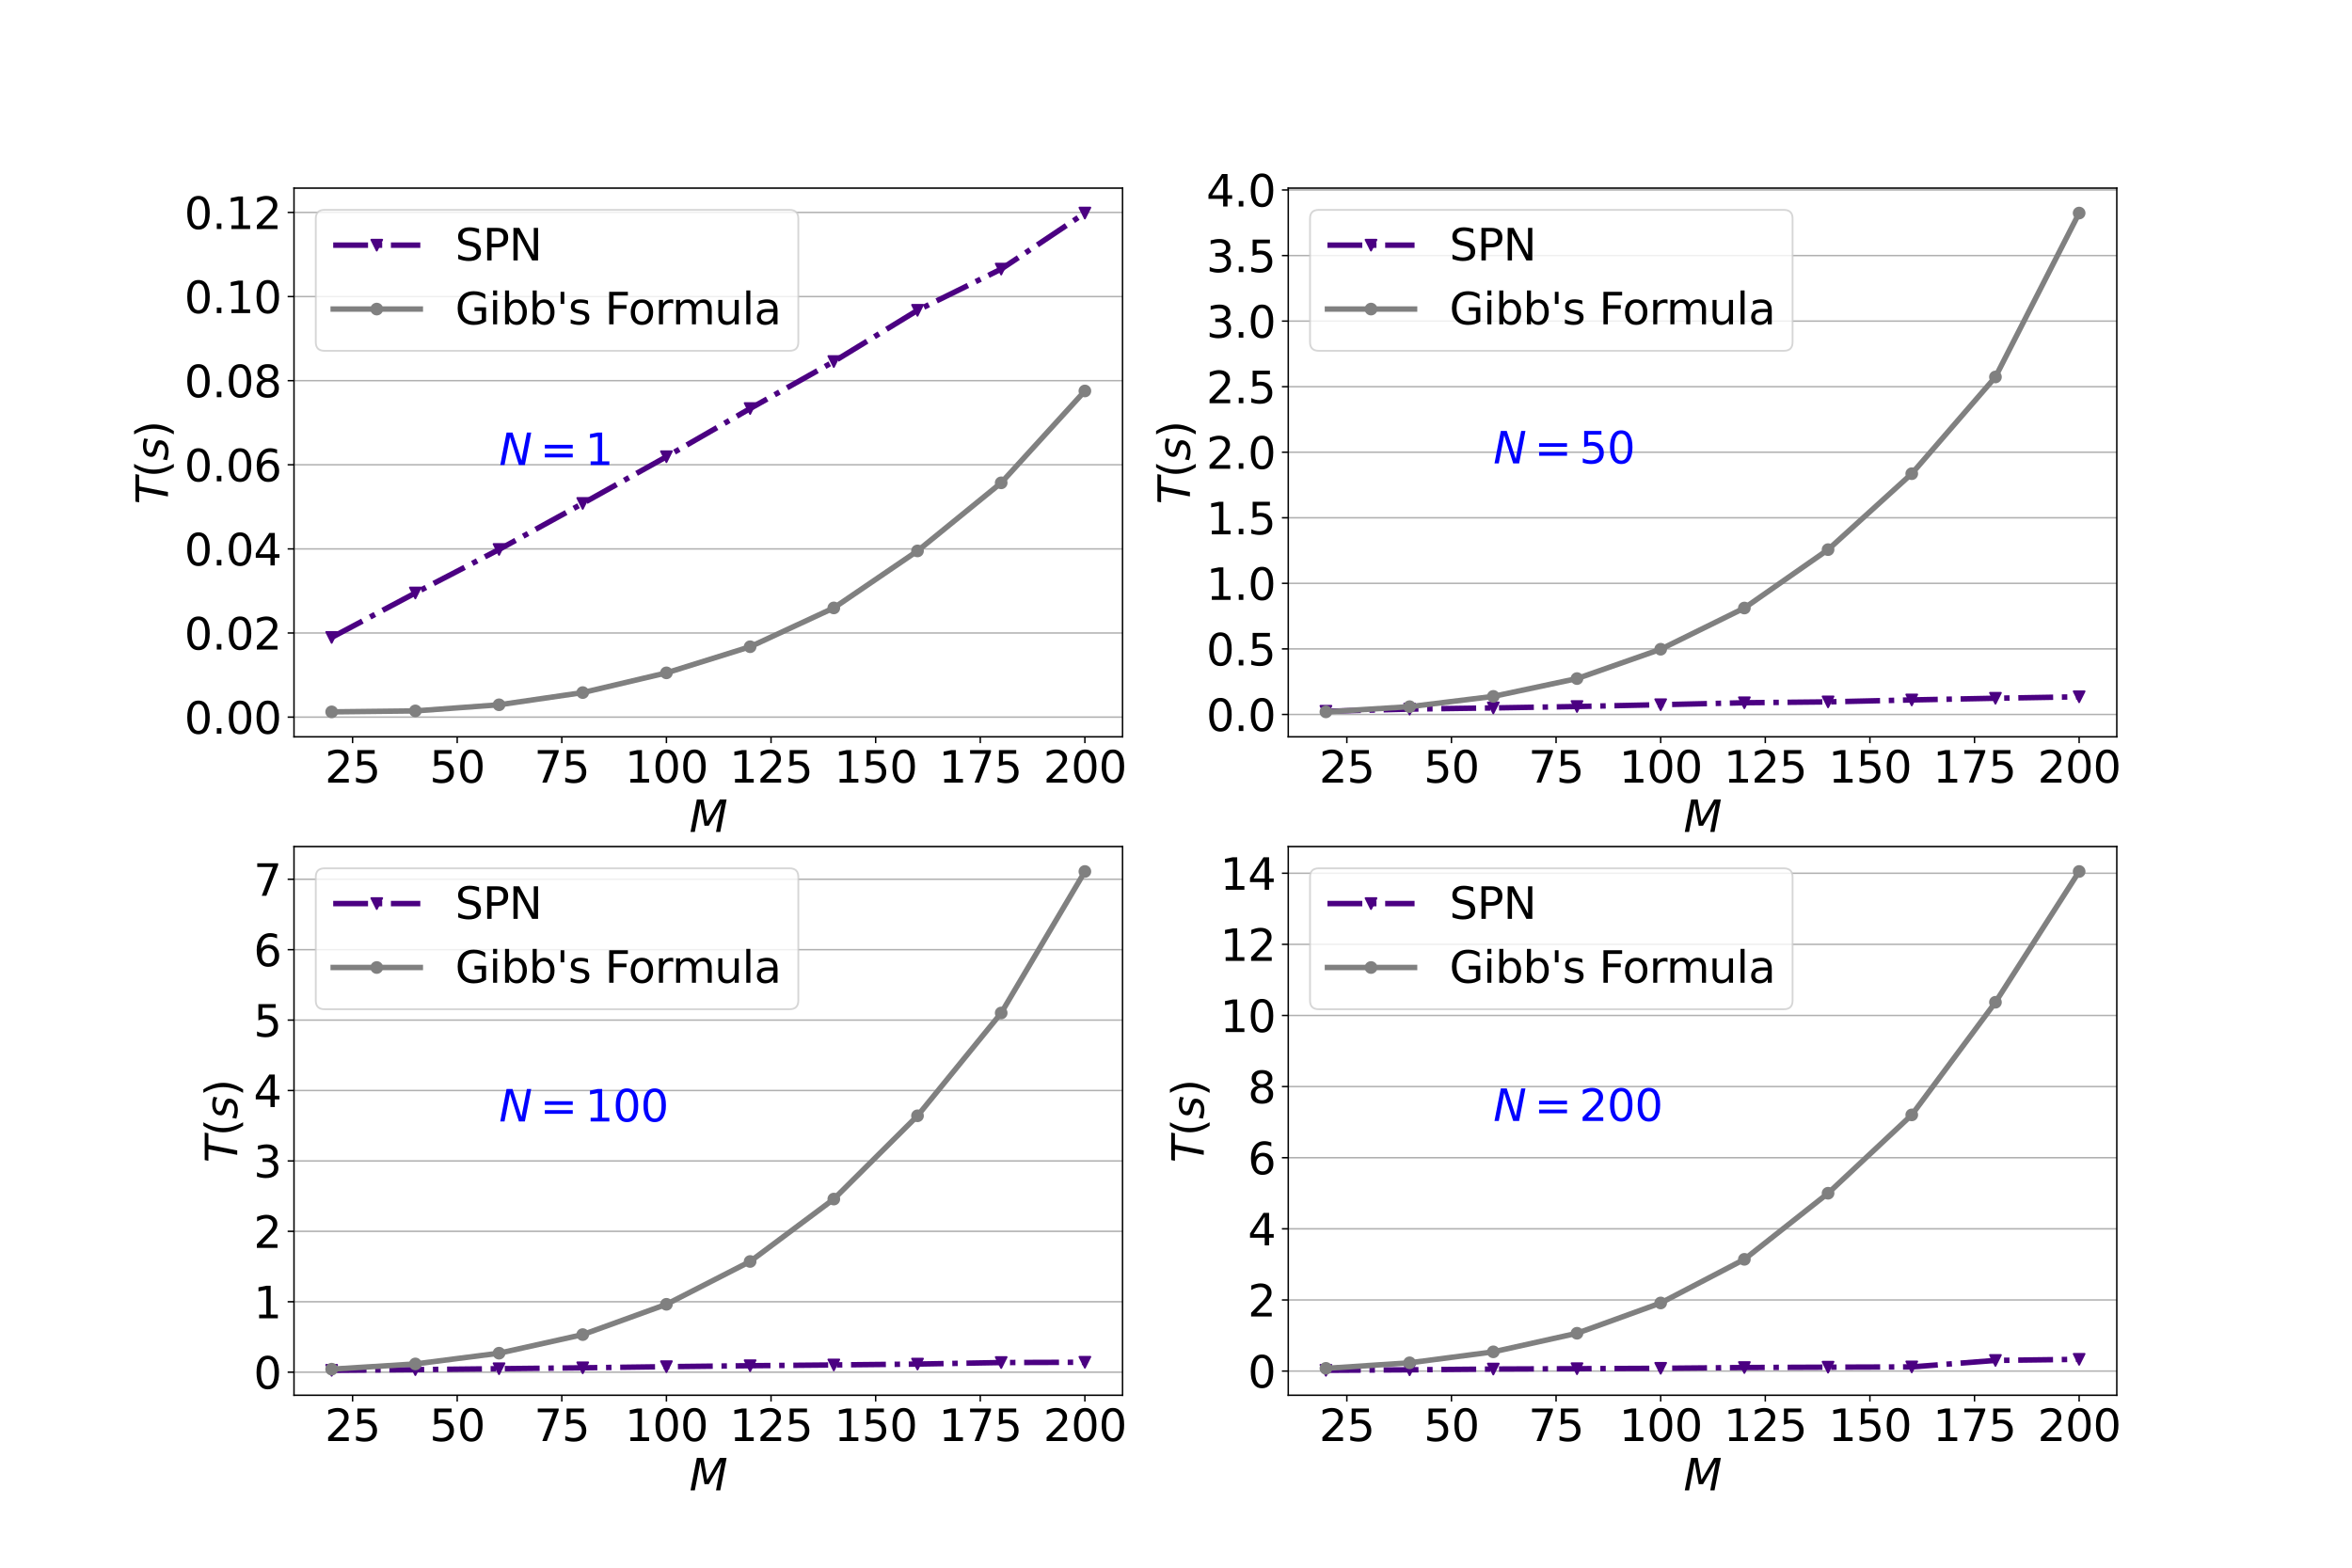 <?xml version="1.0" encoding="utf-8" standalone="no"?>
<!DOCTYPE svg PUBLIC "-//W3C//DTD SVG 1.1//EN"
  "http://www.w3.org/Graphics/SVG/1.1/DTD/svg11.dtd">
<svg xmlns:xlink="http://www.w3.org/1999/xlink" width="1296pt" height="864pt" viewBox="0 0 1296 864" xmlns="http://www.w3.org/2000/svg" version="1.1">
 <defs>
  <style type="text/css">*{stroke-linejoin: round; stroke-linecap: butt}</style>
 </defs>
 <g id="figure_1">
  <g id="patch_1">
   <path d="M 0 864 
L 1296 864 
L 1296 0 
L 0 0 
z
" style="fill: #ffffff"/>
  </g>
  <g id="axes_1">
   <g id="patch_2">
    <path d="M 162 406.08 
L 618.545 406.08 
L 618.545 103.68 
L 162 103.68 
z
" style="fill: #ffffff"/>
   </g>
   <g id="matplotlib.axis_1">
    <g id="xtick_1">
     <g id="line2d_1">
      <defs>
       <path id="m4f2467c36c" d="M 0 0 
L 0 3.5 
" style="stroke: #000000; stroke-width: 0.8"/>
      </defs>
      <g>
       <use xlink:href="#m4f2467c36c" x="194.281" y="406.08" style="stroke: #000000; stroke-width: 0.8"/>
      </g>
     </g>
     <g id="text_1">
      <!-- 25 -->
      <g transform="translate(179.011 431.316) scale(0.24 -0.24)">
       <defs>
        <path id="DejaVuSans-32" d="M 1228 531 
L 3431 531 
L 3431 0 
L 469 0 
L 469 531 
Q 828 903 1448 1529 
Q 2069 2156 2228 2338 
Q 2531 2678 2651 2914 
Q 2772 3150 2772 3378 
Q 2772 3750 2511 3984 
Q 2250 4219 1831 4219 
Q 1534 4219 1204 4116 
Q 875 4013 500 3803 
L 500 4441 
Q 881 4594 1212 4672 
Q 1544 4750 1819 4750 
Q 2544 4750 2975 4387 
Q 3406 4025 3406 3419 
Q 3406 3131 3298 2873 
Q 3191 2616 2906 2266 
Q 2828 2175 2409 1742 
Q 1991 1309 1228 531 
z
" transform="scale(0.016)"/>
        <path id="DejaVuSans-35" d="M 691 4666 
L 3169 4666 
L 3169 4134 
L 1269 4134 
L 1269 2991 
Q 1406 3038 1543 3061 
Q 1681 3084 1819 3084 
Q 2600 3084 3056 2656 
Q 3513 2228 3513 1497 
Q 3513 744 3044 326 
Q 2575 -91 1722 -91 
Q 1428 -91 1123 -41 
Q 819 9 494 109 
L 494 744 
Q 775 591 1075 516 
Q 1375 441 1709 441 
Q 2250 441 2565 725 
Q 2881 1009 2881 1497 
Q 2881 1984 2565 2268 
Q 2250 2553 1709 2553 
Q 1456 2553 1204 2497 
Q 953 2441 691 2322 
L 691 4666 
z
" transform="scale(0.016)"/>
       </defs>
       <use xlink:href="#DejaVuSans-32"/>
       <use xlink:href="#DejaVuSans-35" x="63.623"/>
      </g>
     </g>
    </g>
    <g id="xtick_2">
     <g id="line2d_2">
      <g>
       <use xlink:href="#m4f2467c36c" x="251.926" y="406.08" style="stroke: #000000; stroke-width: 0.8"/>
      </g>
     </g>
     <g id="text_2">
      <!-- 50 -->
      <g transform="translate(236.656 431.316) scale(0.24 -0.24)">
       <defs>
        <path id="DejaVuSans-30" d="M 2034 4250 
Q 1547 4250 1301 3770 
Q 1056 3291 1056 2328 
Q 1056 1369 1301 889 
Q 1547 409 2034 409 
Q 2525 409 2770 889 
Q 3016 1369 3016 2328 
Q 3016 3291 2770 3770 
Q 2525 4250 2034 4250 
z
M 2034 4750 
Q 2819 4750 3233 4129 
Q 3647 3509 3647 2328 
Q 3647 1150 3233 529 
Q 2819 -91 2034 -91 
Q 1250 -91 836 529 
Q 422 1150 422 2328 
Q 422 3509 836 4129 
Q 1250 4750 2034 4750 
z
" transform="scale(0.016)"/>
       </defs>
       <use xlink:href="#DejaVuSans-35"/>
       <use xlink:href="#DejaVuSans-30" x="63.623"/>
      </g>
     </g>
    </g>
    <g id="xtick_3">
     <g id="line2d_3">
      <g>
       <use xlink:href="#m4f2467c36c" x="309.57" y="406.08" style="stroke: #000000; stroke-width: 0.8"/>
      </g>
     </g>
     <g id="text_3">
      <!-- 75 -->
      <g transform="translate(294.3 431.316) scale(0.24 -0.24)">
       <defs>
        <path id="DejaVuSans-37" d="M 525 4666 
L 3525 4666 
L 3525 4397 
L 1831 0 
L 1172 0 
L 2766 4134 
L 525 4134 
L 525 4666 
z
" transform="scale(0.016)"/>
       </defs>
       <use xlink:href="#DejaVuSans-37"/>
       <use xlink:href="#DejaVuSans-35" x="63.623"/>
      </g>
     </g>
    </g>
    <g id="xtick_4">
     <g id="line2d_4">
      <g>
       <use xlink:href="#m4f2467c36c" x="367.215" y="406.08" style="stroke: #000000; stroke-width: 0.8"/>
      </g>
     </g>
     <g id="text_4">
      <!-- 100 -->
      <g transform="translate(344.31 431.316) scale(0.24 -0.24)">
       <defs>
        <path id="DejaVuSans-31" d="M 794 531 
L 1825 531 
L 1825 4091 
L 703 3866 
L 703 4441 
L 1819 4666 
L 2450 4666 
L 2450 531 
L 3481 531 
L 3481 0 
L 794 0 
L 794 531 
z
" transform="scale(0.016)"/>
       </defs>
       <use xlink:href="#DejaVuSans-31"/>
       <use xlink:href="#DejaVuSans-30" x="63.623"/>
       <use xlink:href="#DejaVuSans-30" x="127.246"/>
      </g>
     </g>
    </g>
    <g id="xtick_5">
     <g id="line2d_5">
      <g>
       <use xlink:href="#m4f2467c36c" x="424.86" y="406.08" style="stroke: #000000; stroke-width: 0.8"/>
      </g>
     </g>
     <g id="text_5">
      <!-- 125 -->
      <g transform="translate(401.955 431.316) scale(0.24 -0.24)">
       <use xlink:href="#DejaVuSans-31"/>
       <use xlink:href="#DejaVuSans-32" x="63.623"/>
       <use xlink:href="#DejaVuSans-35" x="127.246"/>
      </g>
     </g>
    </g>
    <g id="xtick_6">
     <g id="line2d_6">
      <g>
       <use xlink:href="#m4f2467c36c" x="482.504" y="406.08" style="stroke: #000000; stroke-width: 0.8"/>
      </g>
     </g>
     <g id="text_6">
      <!-- 150 -->
      <g transform="translate(459.599 431.316) scale(0.24 -0.24)">
       <use xlink:href="#DejaVuSans-31"/>
       <use xlink:href="#DejaVuSans-35" x="63.623"/>
       <use xlink:href="#DejaVuSans-30" x="127.246"/>
      </g>
     </g>
    </g>
    <g id="xtick_7">
     <g id="line2d_7">
      <g>
       <use xlink:href="#m4f2467c36c" x="540.149" y="406.08" style="stroke: #000000; stroke-width: 0.8"/>
      </g>
     </g>
     <g id="text_7">
      <!-- 175 -->
      <g transform="translate(517.244 431.316) scale(0.24 -0.24)">
       <use xlink:href="#DejaVuSans-31"/>
       <use xlink:href="#DejaVuSans-37" x="63.623"/>
       <use xlink:href="#DejaVuSans-35" x="127.246"/>
      </g>
     </g>
    </g>
    <g id="xtick_8">
     <g id="line2d_8">
      <g>
       <use xlink:href="#m4f2467c36c" x="597.793" y="406.08" style="stroke: #000000; stroke-width: 0.8"/>
      </g>
     </g>
     <g id="text_8">
      <!-- 200 -->
      <g transform="translate(574.888 431.316) scale(0.24 -0.24)">
       <use xlink:href="#DejaVuSans-32"/>
       <use xlink:href="#DejaVuSans-30" x="63.623"/>
       <use xlink:href="#DejaVuSans-30" x="127.246"/>
      </g>
     </g>
    </g>
    <g id="text_9">
     <!-- $M$ -->
     <g transform="translate(379.833 458.544) scale(0.24 -0.24)">
      <defs>
       <path id="DejaVuSans-Oblique-4d" d="M 1081 4666 
L 2028 4666 
L 2572 1522 
L 4378 4666 
L 5350 4666 
L 4441 0 
L 3828 0 
L 4622 4091 
L 2791 897 
L 2175 897 
L 1581 4103 
L 788 0 
L 172 0 
L 1081 4666 
z
" transform="scale(0.016)"/>
      </defs>
      <use xlink:href="#DejaVuSans-Oblique-4d" transform="translate(0 0.094)"/>
     </g>
    </g>
   </g>
   <g id="matplotlib.axis_2">
    <g id="ytick_1">
     <g id="line2d_9">
      <path d="M 162 395.227 
L 618.545 395.227 
" clip-path="url(#p864d4a9cea)" style="fill: none; stroke: #b0b0b0; stroke-width: 0.8; stroke-linecap: square"/>
     </g>
     <g id="line2d_10">
      <defs>
       <path id="m059e2b0e31" d="M 0 0 
L -3.5 0 
" style="stroke: #000000; stroke-width: 0.8"/>
      </defs>
      <g>
       <use xlink:href="#m059e2b0e31" x="162" y="395.227" style="stroke: #000000; stroke-width: 0.8"/>
      </g>
     </g>
     <g id="text_10">
      <!-- 0.00 -->
      <g transform="translate(101.562 404.345) scale(0.24 -0.24)">
       <defs>
        <path id="DejaVuSans-2e" d="M 684 794 
L 1344 794 
L 1344 0 
L 684 0 
L 684 794 
z
" transform="scale(0.016)"/>
       </defs>
       <use xlink:href="#DejaVuSans-30"/>
       <use xlink:href="#DejaVuSans-2e" x="63.623"/>
       <use xlink:href="#DejaVuSans-30" x="95.41"/>
       <use xlink:href="#DejaVuSans-30" x="159.033"/>
      </g>
     </g>
    </g>
    <g id="ytick_2">
     <g id="line2d_11">
      <path d="M 162 348.869 
L 618.545 348.869 
" clip-path="url(#p864d4a9cea)" style="fill: none; stroke: #b0b0b0; stroke-width: 0.8; stroke-linecap: square"/>
     </g>
     <g id="line2d_12">
      <g>
       <use xlink:href="#m059e2b0e31" x="162" y="348.869" style="stroke: #000000; stroke-width: 0.8"/>
      </g>
     </g>
     <g id="text_11">
      <!-- 0.02 -->
      <g transform="translate(101.562 357.987) scale(0.24 -0.24)">
       <use xlink:href="#DejaVuSans-30"/>
       <use xlink:href="#DejaVuSans-2e" x="63.623"/>
       <use xlink:href="#DejaVuSans-30" x="95.41"/>
       <use xlink:href="#DejaVuSans-32" x="159.033"/>
      </g>
     </g>
    </g>
    <g id="ytick_3">
     <g id="line2d_13">
      <path d="M 162 302.511 
L 618.545 302.511 
" clip-path="url(#p864d4a9cea)" style="fill: none; stroke: #b0b0b0; stroke-width: 0.8; stroke-linecap: square"/>
     </g>
     <g id="line2d_14">
      <g>
       <use xlink:href="#m059e2b0e31" x="162" y="302.511" style="stroke: #000000; stroke-width: 0.8"/>
      </g>
     </g>
     <g id="text_12">
      <!-- 0.04 -->
      <g transform="translate(101.562 311.63) scale(0.24 -0.24)">
       <defs>
        <path id="DejaVuSans-34" d="M 2419 4116 
L 825 1625 
L 2419 1625 
L 2419 4116 
z
M 2253 4666 
L 3047 4666 
L 3047 1625 
L 3713 1625 
L 3713 1100 
L 3047 1100 
L 3047 0 
L 2419 0 
L 2419 1100 
L 313 1100 
L 313 1709 
L 2253 4666 
z
" transform="scale(0.016)"/>
       </defs>
       <use xlink:href="#DejaVuSans-30"/>
       <use xlink:href="#DejaVuSans-2e" x="63.623"/>
       <use xlink:href="#DejaVuSans-30" x="95.41"/>
       <use xlink:href="#DejaVuSans-34" x="159.033"/>
      </g>
     </g>
    </g>
    <g id="ytick_4">
     <g id="line2d_15">
      <path d="M 162 256.154 
L 618.545 256.154 
" clip-path="url(#p864d4a9cea)" style="fill: none; stroke: #b0b0b0; stroke-width: 0.8; stroke-linecap: square"/>
     </g>
     <g id="line2d_16">
      <g>
       <use xlink:href="#m059e2b0e31" x="162" y="256.154" style="stroke: #000000; stroke-width: 0.8"/>
      </g>
     </g>
     <g id="text_13">
      <!-- 0.06 -->
      <g transform="translate(101.562 265.272) scale(0.24 -0.24)">
       <defs>
        <path id="DejaVuSans-36" d="M 2113 2584 
Q 1688 2584 1439 2293 
Q 1191 2003 1191 1497 
Q 1191 994 1439 701 
Q 1688 409 2113 409 
Q 2538 409 2786 701 
Q 3034 994 3034 1497 
Q 3034 2003 2786 2293 
Q 2538 2584 2113 2584 
z
M 3366 4563 
L 3366 3988 
Q 3128 4100 2886 4159 
Q 2644 4219 2406 4219 
Q 1781 4219 1451 3797 
Q 1122 3375 1075 2522 
Q 1259 2794 1537 2939 
Q 1816 3084 2150 3084 
Q 2853 3084 3261 2657 
Q 3669 2231 3669 1497 
Q 3669 778 3244 343 
Q 2819 -91 2113 -91 
Q 1303 -91 875 529 
Q 447 1150 447 2328 
Q 447 3434 972 4092 
Q 1497 4750 2381 4750 
Q 2619 4750 2861 4703 
Q 3103 4656 3366 4563 
z
" transform="scale(0.016)"/>
       </defs>
       <use xlink:href="#DejaVuSans-30"/>
       <use xlink:href="#DejaVuSans-2e" x="63.623"/>
       <use xlink:href="#DejaVuSans-30" x="95.41"/>
       <use xlink:href="#DejaVuSans-36" x="159.033"/>
      </g>
     </g>
    </g>
    <g id="ytick_5">
     <g id="line2d_17">
      <path d="M 162 209.796 
L 618.545 209.796 
" clip-path="url(#p864d4a9cea)" style="fill: none; stroke: #b0b0b0; stroke-width: 0.8; stroke-linecap: square"/>
     </g>
     <g id="line2d_18">
      <g>
       <use xlink:href="#m059e2b0e31" x="162" y="209.796" style="stroke: #000000; stroke-width: 0.8"/>
      </g>
     </g>
     <g id="text_14">
      <!-- 0.08 -->
      <g transform="translate(101.562 218.914) scale(0.24 -0.24)">
       <defs>
        <path id="DejaVuSans-38" d="M 2034 2216 
Q 1584 2216 1326 1975 
Q 1069 1734 1069 1313 
Q 1069 891 1326 650 
Q 1584 409 2034 409 
Q 2484 409 2743 651 
Q 3003 894 3003 1313 
Q 3003 1734 2745 1975 
Q 2488 2216 2034 2216 
z
M 1403 2484 
Q 997 2584 770 2862 
Q 544 3141 544 3541 
Q 544 4100 942 4425 
Q 1341 4750 2034 4750 
Q 2731 4750 3128 4425 
Q 3525 4100 3525 3541 
Q 3525 3141 3298 2862 
Q 3072 2584 2669 2484 
Q 3125 2378 3379 2068 
Q 3634 1759 3634 1313 
Q 3634 634 3220 271 
Q 2806 -91 2034 -91 
Q 1263 -91 848 271 
Q 434 634 434 1313 
Q 434 1759 690 2068 
Q 947 2378 1403 2484 
z
M 1172 3481 
Q 1172 3119 1398 2916 
Q 1625 2713 2034 2713 
Q 2441 2713 2670 2916 
Q 2900 3119 2900 3481 
Q 2900 3844 2670 4047 
Q 2441 4250 2034 4250 
Q 1625 4250 1398 4047 
Q 1172 3844 1172 3481 
z
" transform="scale(0.016)"/>
       </defs>
       <use xlink:href="#DejaVuSans-30"/>
       <use xlink:href="#DejaVuSans-2e" x="63.623"/>
       <use xlink:href="#DejaVuSans-30" x="95.41"/>
       <use xlink:href="#DejaVuSans-38" x="159.033"/>
      </g>
     </g>
    </g>
    <g id="ytick_6">
     <g id="line2d_19">
      <path d="M 162 163.438 
L 618.545 163.438 
" clip-path="url(#p864d4a9cea)" style="fill: none; stroke: #b0b0b0; stroke-width: 0.8; stroke-linecap: square"/>
     </g>
     <g id="line2d_20">
      <g>
       <use xlink:href="#m059e2b0e31" x="162" y="163.438" style="stroke: #000000; stroke-width: 0.8"/>
      </g>
     </g>
     <g id="text_15">
      <!-- 0.10 -->
      <g transform="translate(101.562 172.556) scale(0.24 -0.24)">
       <use xlink:href="#DejaVuSans-30"/>
       <use xlink:href="#DejaVuSans-2e" x="63.623"/>
       <use xlink:href="#DejaVuSans-31" x="95.41"/>
       <use xlink:href="#DejaVuSans-30" x="159.033"/>
      </g>
     </g>
    </g>
    <g id="ytick_7">
     <g id="line2d_21">
      <path d="M 162 117.08 
L 618.545 117.08 
" clip-path="url(#p864d4a9cea)" style="fill: none; stroke: #b0b0b0; stroke-width: 0.8; stroke-linecap: square"/>
     </g>
     <g id="line2d_22">
      <g>
       <use xlink:href="#m059e2b0e31" x="162" y="117.08" style="stroke: #000000; stroke-width: 0.8"/>
      </g>
     </g>
     <g id="text_16">
      <!-- 0.12 -->
      <g transform="translate(101.562 126.198) scale(0.24 -0.24)">
       <use xlink:href="#DejaVuSans-30"/>
       <use xlink:href="#DejaVuSans-2e" x="63.623"/>
       <use xlink:href="#DejaVuSans-31" x="95.41"/>
       <use xlink:href="#DejaVuSans-32" x="159.033"/>
      </g>
     </g>
    </g>
    <g id="text_17">
     <!-- $T(s)$ -->
     <g transform="translate(92.571 277.92) rotate(-90) scale(0.24 -0.24)">
      <defs>
       <path id="DejaVuSans-Oblique-54" d="M 378 4666 
L 4325 4666 
L 4225 4134 
L 2559 4134 
L 1759 0 
L 1125 0 
L 1925 4134 
L 275 4134 
L 378 4666 
z
" transform="scale(0.016)"/>
       <path id="DejaVuSans-28" d="M 1984 4856 
Q 1566 4138 1362 3434 
Q 1159 2731 1159 2009 
Q 1159 1288 1364 580 
Q 1569 -128 1984 -844 
L 1484 -844 
Q 1016 -109 783 600 
Q 550 1309 550 2009 
Q 550 2706 781 3412 
Q 1013 4119 1484 4856 
L 1984 4856 
z
" transform="scale(0.016)"/>
       <path id="DejaVuSans-Oblique-73" d="M 3200 3397 
L 3091 2853 
Q 2863 2978 2609 3040 
Q 2356 3103 2088 3103 
Q 1634 3103 1373 2948 
Q 1113 2794 1113 2528 
Q 1113 2219 1719 2053 
Q 1766 2041 1788 2034 
L 1972 1978 
Q 2547 1819 2739 1644 
Q 2931 1469 2931 1166 
Q 2931 609 2489 259 
Q 2047 -91 1331 -91 
Q 1053 -91 747 -37 
Q 441 16 72 128 
L 184 722 
Q 500 559 806 475 
Q 1113 391 1394 391 
Q 1816 391 2080 572 
Q 2344 753 2344 1031 
Q 2344 1331 1650 1516 
L 1591 1531 
L 1394 1581 
Q 956 1697 753 1886 
Q 550 2075 550 2369 
Q 550 2928 970 3256 
Q 1391 3584 2113 3584 
Q 2397 3584 2667 3537 
Q 2938 3491 3200 3397 
z
" transform="scale(0.016)"/>
       <path id="DejaVuSans-29" d="M 513 4856 
L 1013 4856 
Q 1481 4119 1714 3412 
Q 1947 2706 1947 2009 
Q 1947 1309 1714 600 
Q 1481 -109 1013 -844 
L 513 -844 
Q 928 -128 1133 580 
Q 1338 1288 1338 2009 
Q 1338 2731 1133 3434 
Q 928 4138 513 4856 
z
" transform="scale(0.016)"/>
      </defs>
      <use xlink:href="#DejaVuSans-Oblique-54" transform="translate(0 0.125)"/>
      <use xlink:href="#DejaVuSans-28" transform="translate(61.084 0.125)"/>
      <use xlink:href="#DejaVuSans-Oblique-73" transform="translate(100.098 0.125)"/>
      <use xlink:href="#DejaVuSans-29" transform="translate(152.197 0.125)"/>
     </g>
    </g>
   </g>
   <g id="line2d_23">
    <path d="M 182.752 351.306 
L 228.868 326.798 
L 274.983 302.831 
L 321.099 277.453 
L 367.215 251.708 
L 413.331 225.157 
L 459.446 199.256 
L 505.562 171.024 
L 551.678 148.299 
L 597.793 117.425 
" clip-path="url(#p864d4a9cea)" style="fill: none; stroke-dasharray: 19.2,4.8,3,4.8; stroke-dashoffset: 0; stroke: #4b0082; stroke-width: 3"/>
    <defs>
     <path id="m1e91b33711" d="M -0 3 
L 3 -3 
L -3 -3 
z
" style="stroke: #4b0082; stroke-linejoin: miter"/>
    </defs>
    <g clip-path="url(#p864d4a9cea)">
     <use xlink:href="#m1e91b33711" x="182.752" y="351.306" style="fill: #4b0082; stroke: #4b0082; stroke-linejoin: miter"/>
     <use xlink:href="#m1e91b33711" x="228.868" y="326.798" style="fill: #4b0082; stroke: #4b0082; stroke-linejoin: miter"/>
     <use xlink:href="#m1e91b33711" x="274.983" y="302.831" style="fill: #4b0082; stroke: #4b0082; stroke-linejoin: miter"/>
     <use xlink:href="#m1e91b33711" x="321.099" y="277.453" style="fill: #4b0082; stroke: #4b0082; stroke-linejoin: miter"/>
     <use xlink:href="#m1e91b33711" x="367.215" y="251.708" style="fill: #4b0082; stroke: #4b0082; stroke-linejoin: miter"/>
     <use xlink:href="#m1e91b33711" x="413.331" y="225.157" style="fill: #4b0082; stroke: #4b0082; stroke-linejoin: miter"/>
     <use xlink:href="#m1e91b33711" x="459.446" y="199.256" style="fill: #4b0082; stroke: #4b0082; stroke-linejoin: miter"/>
     <use xlink:href="#m1e91b33711" x="505.562" y="171.024" style="fill: #4b0082; stroke: #4b0082; stroke-linejoin: miter"/>
     <use xlink:href="#m1e91b33711" x="551.678" y="148.299" style="fill: #4b0082; stroke: #4b0082; stroke-linejoin: miter"/>
     <use xlink:href="#m1e91b33711" x="597.793" y="117.425" style="fill: #4b0082; stroke: #4b0082; stroke-linejoin: miter"/>
    </g>
   </g>
   <g id="line2d_24">
    <path d="M 182.752 392.335 
L 228.868 391.803 
L 274.983 388.433 
L 321.099 381.706 
L 367.215 370.833 
L 413.331 356.434 
L 459.446 335.046 
L 505.562 303.628 
L 551.678 266.1 
L 597.793 215.475 
" clip-path="url(#p864d4a9cea)" style="fill: none; stroke: #808080; stroke-width: 3; stroke-linecap: square"/>
    <defs>
     <path id="m42bfec06c4" d="M 0 3 
C 0.796 3 1.559 2.684 2.121 2.121 
C 2.684 1.559 3 0.796 3 0 
C 3 -0.796 2.684 -1.559 2.121 -2.121 
C 1.559 -2.684 0.796 -3 0 -3 
C -0.796 -3 -1.559 -2.684 -2.121 -2.121 
C -2.684 -1.559 -3 -0.796 -3 0 
C -3 0.796 -2.684 1.559 -2.121 2.121 
C -1.559 2.684 -0.796 3 0 3 
z
" style="stroke: #808080"/>
    </defs>
    <g clip-path="url(#p864d4a9cea)">
     <use xlink:href="#m42bfec06c4" x="182.752" y="392.335" style="fill: #808080; stroke: #808080"/>
     <use xlink:href="#m42bfec06c4" x="228.868" y="391.803" style="fill: #808080; stroke: #808080"/>
     <use xlink:href="#m42bfec06c4" x="274.983" y="388.433" style="fill: #808080; stroke: #808080"/>
     <use xlink:href="#m42bfec06c4" x="321.099" y="381.706" style="fill: #808080; stroke: #808080"/>
     <use xlink:href="#m42bfec06c4" x="367.215" y="370.833" style="fill: #808080; stroke: #808080"/>
     <use xlink:href="#m42bfec06c4" x="413.331" y="356.434" style="fill: #808080; stroke: #808080"/>
     <use xlink:href="#m42bfec06c4" x="459.446" y="335.046" style="fill: #808080; stroke: #808080"/>
     <use xlink:href="#m42bfec06c4" x="505.562" y="303.628" style="fill: #808080; stroke: #808080"/>
     <use xlink:href="#m42bfec06c4" x="551.678" y="266.1" style="fill: #808080; stroke: #808080"/>
     <use xlink:href="#m42bfec06c4" x="597.793" y="215.475" style="fill: #808080; stroke: #808080"/>
    </g>
   </g>
   <g id="patch_3">
    <path d="M 162 406.08 
L 162 103.68 
" style="fill: none; stroke: #000000; stroke-width: 0.8; stroke-linejoin: miter; stroke-linecap: square"/>
   </g>
   <g id="patch_4">
    <path d="M 618.545 406.08 
L 618.545 103.68 
" style="fill: none; stroke: #000000; stroke-width: 0.8; stroke-linejoin: miter; stroke-linecap: square"/>
   </g>
   <g id="patch_5">
    <path d="M 162 406.08 
L 618.545 406.08 
" style="fill: none; stroke: #000000; stroke-width: 0.8; stroke-linejoin: miter; stroke-linecap: square"/>
   </g>
   <g id="patch_6">
    <path d="M 162 103.68 
L 618.545 103.68 
" style="fill: none; stroke: #000000; stroke-width: 0.8; stroke-linejoin: miter; stroke-linecap: square"/>
   </g>
   <g id="text_18">
    <!-- $N=1$ -->
    <g style="fill: #0000ff" transform="translate(274.983 256.326) scale(0.24 -0.24)">
     <defs>
      <path id="DejaVuSans-Oblique-4e" d="M 1081 4666 
L 1931 4666 
L 3219 666 
L 4000 4666 
L 4616 4666 
L 3706 0 
L 2853 0 
L 1569 4025 
L 788 0 
L 172 0 
L 1081 4666 
z
" transform="scale(0.016)"/>
      <path id="DejaVuSans-3d" d="M 678 2906 
L 4684 2906 
L 4684 2381 
L 678 2381 
L 678 2906 
z
M 678 1631 
L 4684 1631 
L 4684 1100 
L 678 1100 
L 678 1631 
z
" transform="scale(0.016)"/>
     </defs>
     <use xlink:href="#DejaVuSans-Oblique-4e" transform="translate(0 0.094)"/>
     <use xlink:href="#DejaVuSans-3d" transform="translate(94.287 0.094)"/>
     <use xlink:href="#DejaVuSans-31" transform="translate(197.559 0.094)"/>
    </g>
   </g>
   <g id="legend_1">
    <g id="patch_7">
     <path d="M 178.8 193.335 
L 435.09 193.335 
Q 439.89 193.335 439.89 188.535 
L 439.89 120.48 
Q 439.89 115.68 435.09 115.68 
L 178.8 115.68 
Q 174 115.68 174 120.48 
L 174 188.535 
Q 174 193.335 178.8 193.335 
z
" style="fill: #ffffff; opacity: 0.8; stroke: #cccccc; stroke-linejoin: miter"/>
    </g>
    <g id="line2d_25">
     <path d="M 183.6 135.116 
L 207.6 135.116 
L 231.6 135.116 
" style="fill: none; stroke-dasharray: 19.2,4.8,3,4.8; stroke-dashoffset: 0; stroke: #4b0082; stroke-width: 3"/>
     <g>
      <use xlink:href="#m1e91b33711" x="207.6" y="135.116" style="fill: #4b0082; stroke: #4b0082; stroke-linejoin: miter"/>
     </g>
    </g>
    <g id="text_19">
     <!-- SPN -->
     <g transform="translate(250.8 143.516) scale(0.24 -0.24)">
      <defs>
       <path id="DejaVuSans-53" d="M 3425 4513 
L 3425 3897 
Q 3066 4069 2747 4153 
Q 2428 4238 2131 4238 
Q 1616 4238 1336 4038 
Q 1056 3838 1056 3469 
Q 1056 3159 1242 3001 
Q 1428 2844 1947 2747 
L 2328 2669 
Q 3034 2534 3370 2195 
Q 3706 1856 3706 1288 
Q 3706 609 3251 259 
Q 2797 -91 1919 -91 
Q 1588 -91 1214 -16 
Q 841 59 441 206 
L 441 856 
Q 825 641 1194 531 
Q 1563 422 1919 422 
Q 2459 422 2753 634 
Q 3047 847 3047 1241 
Q 3047 1584 2836 1778 
Q 2625 1972 2144 2069 
L 1759 2144 
Q 1053 2284 737 2584 
Q 422 2884 422 3419 
Q 422 4038 858 4394 
Q 1294 4750 2059 4750 
Q 2388 4750 2728 4690 
Q 3069 4631 3425 4513 
z
" transform="scale(0.016)"/>
       <path id="DejaVuSans-50" d="M 1259 4147 
L 1259 2394 
L 2053 2394 
Q 2494 2394 2734 2622 
Q 2975 2850 2975 3272 
Q 2975 3691 2734 3919 
Q 2494 4147 2053 4147 
L 1259 4147 
z
M 628 4666 
L 2053 4666 
Q 2838 4666 3239 4311 
Q 3641 3956 3641 3272 
Q 3641 2581 3239 2228 
Q 2838 1875 2053 1875 
L 1259 1875 
L 1259 0 
L 628 0 
L 628 4666 
z
" transform="scale(0.016)"/>
       <path id="DejaVuSans-4e" d="M 628 4666 
L 1478 4666 
L 3547 763 
L 3547 4666 
L 4159 4666 
L 4159 0 
L 3309 0 
L 1241 3903 
L 1241 0 
L 628 0 
L 628 4666 
z
" transform="scale(0.016)"/>
      </defs>
      <use xlink:href="#DejaVuSans-53"/>
      <use xlink:href="#DejaVuSans-50" x="63.477"/>
      <use xlink:href="#DejaVuSans-4e" x="123.779"/>
     </g>
    </g>
    <g id="line2d_26">
     <path d="M 183.6 170.344 
L 207.6 170.344 
L 231.6 170.344 
" style="fill: none; stroke: #808080; stroke-width: 3; stroke-linecap: square"/>
     <g>
      <use xlink:href="#m42bfec06c4" x="207.6" y="170.344" style="fill: #808080; stroke: #808080"/>
     </g>
    </g>
    <g id="text_20">
     <!-- Gibb's Formula -->
     <g transform="translate(250.8 178.744) scale(0.24 -0.24)">
      <defs>
       <path id="DejaVuSans-47" d="M 3809 666 
L 3809 1919 
L 2778 1919 
L 2778 2438 
L 4434 2438 
L 4434 434 
Q 4069 175 3628 42 
Q 3188 -91 2688 -91 
Q 1594 -91 976 548 
Q 359 1188 359 2328 
Q 359 3472 976 4111 
Q 1594 4750 2688 4750 
Q 3144 4750 3555 4637 
Q 3966 4525 4313 4306 
L 4313 3634 
Q 3963 3931 3569 4081 
Q 3175 4231 2741 4231 
Q 1884 4231 1454 3753 
Q 1025 3275 1025 2328 
Q 1025 1384 1454 906 
Q 1884 428 2741 428 
Q 3075 428 3337 486 
Q 3600 544 3809 666 
z
" transform="scale(0.016)"/>
       <path id="DejaVuSans-69" d="M 603 3500 
L 1178 3500 
L 1178 0 
L 603 0 
L 603 3500 
z
M 603 4863 
L 1178 4863 
L 1178 4134 
L 603 4134 
L 603 4863 
z
" transform="scale(0.016)"/>
       <path id="DejaVuSans-62" d="M 3116 1747 
Q 3116 2381 2855 2742 
Q 2594 3103 2138 3103 
Q 1681 3103 1420 2742 
Q 1159 2381 1159 1747 
Q 1159 1113 1420 752 
Q 1681 391 2138 391 
Q 2594 391 2855 752 
Q 3116 1113 3116 1747 
z
M 1159 2969 
Q 1341 3281 1617 3432 
Q 1894 3584 2278 3584 
Q 2916 3584 3314 3078 
Q 3713 2572 3713 1747 
Q 3713 922 3314 415 
Q 2916 -91 2278 -91 
Q 1894 -91 1617 61 
Q 1341 213 1159 525 
L 1159 0 
L 581 0 
L 581 4863 
L 1159 4863 
L 1159 2969 
z
" transform="scale(0.016)"/>
       <path id="DejaVuSans-27" d="M 1147 4666 
L 1147 2931 
L 616 2931 
L 616 4666 
L 1147 4666 
z
" transform="scale(0.016)"/>
       <path id="DejaVuSans-73" d="M 2834 3397 
L 2834 2853 
Q 2591 2978 2328 3040 
Q 2066 3103 1784 3103 
Q 1356 3103 1142 2972 
Q 928 2841 928 2578 
Q 928 2378 1081 2264 
Q 1234 2150 1697 2047 
L 1894 2003 
Q 2506 1872 2764 1633 
Q 3022 1394 3022 966 
Q 3022 478 2636 193 
Q 2250 -91 1575 -91 
Q 1294 -91 989 -36 
Q 684 19 347 128 
L 347 722 
Q 666 556 975 473 
Q 1284 391 1588 391 
Q 1994 391 2212 530 
Q 2431 669 2431 922 
Q 2431 1156 2273 1281 
Q 2116 1406 1581 1522 
L 1381 1569 
Q 847 1681 609 1914 
Q 372 2147 372 2553 
Q 372 3047 722 3315 
Q 1072 3584 1716 3584 
Q 2034 3584 2315 3537 
Q 2597 3491 2834 3397 
z
" transform="scale(0.016)"/>
       <path id="DejaVuSans-20" transform="scale(0.016)"/>
       <path id="DejaVuSans-46" d="M 628 4666 
L 3309 4666 
L 3309 4134 
L 1259 4134 
L 1259 2759 
L 3109 2759 
L 3109 2228 
L 1259 2228 
L 1259 0 
L 628 0 
L 628 4666 
z
" transform="scale(0.016)"/>
       <path id="DejaVuSans-6f" d="M 1959 3097 
Q 1497 3097 1228 2736 
Q 959 2375 959 1747 
Q 959 1119 1226 758 
Q 1494 397 1959 397 
Q 2419 397 2687 759 
Q 2956 1122 2956 1747 
Q 2956 2369 2687 2733 
Q 2419 3097 1959 3097 
z
M 1959 3584 
Q 2709 3584 3137 3096 
Q 3566 2609 3566 1747 
Q 3566 888 3137 398 
Q 2709 -91 1959 -91 
Q 1206 -91 779 398 
Q 353 888 353 1747 
Q 353 2609 779 3096 
Q 1206 3584 1959 3584 
z
" transform="scale(0.016)"/>
       <path id="DejaVuSans-72" d="M 2631 2963 
Q 2534 3019 2420 3045 
Q 2306 3072 2169 3072 
Q 1681 3072 1420 2755 
Q 1159 2438 1159 1844 
L 1159 0 
L 581 0 
L 581 3500 
L 1159 3500 
L 1159 2956 
Q 1341 3275 1631 3429 
Q 1922 3584 2338 3584 
Q 2397 3584 2469 3576 
Q 2541 3569 2628 3553 
L 2631 2963 
z
" transform="scale(0.016)"/>
       <path id="DejaVuSans-6d" d="M 3328 2828 
Q 3544 3216 3844 3400 
Q 4144 3584 4550 3584 
Q 5097 3584 5394 3201 
Q 5691 2819 5691 2113 
L 5691 0 
L 5113 0 
L 5113 2094 
Q 5113 2597 4934 2840 
Q 4756 3084 4391 3084 
Q 3944 3084 3684 2787 
Q 3425 2491 3425 1978 
L 3425 0 
L 2847 0 
L 2847 2094 
Q 2847 2600 2669 2842 
Q 2491 3084 2119 3084 
Q 1678 3084 1418 2786 
Q 1159 2488 1159 1978 
L 1159 0 
L 581 0 
L 581 3500 
L 1159 3500 
L 1159 2956 
Q 1356 3278 1631 3431 
Q 1906 3584 2284 3584 
Q 2666 3584 2933 3390 
Q 3200 3197 3328 2828 
z
" transform="scale(0.016)"/>
       <path id="DejaVuSans-75" d="M 544 1381 
L 544 3500 
L 1119 3500 
L 1119 1403 
Q 1119 906 1312 657 
Q 1506 409 1894 409 
Q 2359 409 2629 706 
Q 2900 1003 2900 1516 
L 2900 3500 
L 3475 3500 
L 3475 0 
L 2900 0 
L 2900 538 
Q 2691 219 2414 64 
Q 2138 -91 1772 -91 
Q 1169 -91 856 284 
Q 544 659 544 1381 
z
M 1991 3584 
L 1991 3584 
z
" transform="scale(0.016)"/>
       <path id="DejaVuSans-6c" d="M 603 4863 
L 1178 4863 
L 1178 0 
L 603 0 
L 603 4863 
z
" transform="scale(0.016)"/>
       <path id="DejaVuSans-61" d="M 2194 1759 
Q 1497 1759 1228 1600 
Q 959 1441 959 1056 
Q 959 750 1161 570 
Q 1363 391 1709 391 
Q 2188 391 2477 730 
Q 2766 1069 2766 1631 
L 2766 1759 
L 2194 1759 
z
M 3341 1997 
L 3341 0 
L 2766 0 
L 2766 531 
Q 2569 213 2275 61 
Q 1981 -91 1556 -91 
Q 1019 -91 701 211 
Q 384 513 384 1019 
Q 384 1609 779 1909 
Q 1175 2209 1959 2209 
L 2766 2209 
L 2766 2266 
Q 2766 2663 2505 2880 
Q 2244 3097 1772 3097 
Q 1472 3097 1187 3025 
Q 903 2953 641 2809 
L 641 3341 
Q 956 3463 1253 3523 
Q 1550 3584 1831 3584 
Q 2591 3584 2966 3190 
Q 3341 2797 3341 1997 
z
" transform="scale(0.016)"/>
      </defs>
      <use xlink:href="#DejaVuSans-47"/>
      <use xlink:href="#DejaVuSans-69" x="77.49"/>
      <use xlink:href="#DejaVuSans-62" x="105.273"/>
      <use xlink:href="#DejaVuSans-62" x="168.75"/>
      <use xlink:href="#DejaVuSans-27" x="232.227"/>
      <use xlink:href="#DejaVuSans-73" x="259.717"/>
      <use xlink:href="#DejaVuSans-20" x="311.816"/>
      <use xlink:href="#DejaVuSans-46" x="343.604"/>
      <use xlink:href="#DejaVuSans-6f" x="397.498"/>
      <use xlink:href="#DejaVuSans-72" x="458.68"/>
      <use xlink:href="#DejaVuSans-6d" x="498.043"/>
      <use xlink:href="#DejaVuSans-75" x="595.455"/>
      <use xlink:href="#DejaVuSans-6c" x="658.834"/>
      <use xlink:href="#DejaVuSans-61" x="686.617"/>
     </g>
    </g>
   </g>
  </g>
  <g id="axes_2">
   <g id="patch_8">
    <path d="M 709.855 406.08 
L 1166.4 406.08 
L 1166.4 103.68 
L 709.855 103.68 
z
" style="fill: #ffffff"/>
   </g>
   <g id="matplotlib.axis_3">
    <g id="xtick_9">
     <g id="line2d_27">
      <g>
       <use xlink:href="#m4f2467c36c" x="742.136" y="406.08" style="stroke: #000000; stroke-width: 0.8"/>
      </g>
     </g>
     <g id="text_21">
      <!-- 25 -->
      <g transform="translate(726.866 431.316) scale(0.24 -0.24)">
       <use xlink:href="#DejaVuSans-32"/>
       <use xlink:href="#DejaVuSans-35" x="63.623"/>
      </g>
     </g>
    </g>
    <g id="xtick_10">
     <g id="line2d_28">
      <g>
       <use xlink:href="#m4f2467c36c" x="799.78" y="406.08" style="stroke: #000000; stroke-width: 0.8"/>
      </g>
     </g>
     <g id="text_22">
      <!-- 50 -->
      <g transform="translate(784.51 431.316) scale(0.24 -0.24)">
       <use xlink:href="#DejaVuSans-35"/>
       <use xlink:href="#DejaVuSans-30" x="63.623"/>
      </g>
     </g>
    </g>
    <g id="xtick_11">
     <g id="line2d_29">
      <g>
       <use xlink:href="#m4f2467c36c" x="857.425" y="406.08" style="stroke: #000000; stroke-width: 0.8"/>
      </g>
     </g>
     <g id="text_23">
      <!-- 75 -->
      <g transform="translate(842.155 431.316) scale(0.24 -0.24)">
       <use xlink:href="#DejaVuSans-37"/>
       <use xlink:href="#DejaVuSans-35" x="63.623"/>
      </g>
     </g>
    </g>
    <g id="xtick_12">
     <g id="line2d_30">
      <g>
       <use xlink:href="#m4f2467c36c" x="915.069" y="406.08" style="stroke: #000000; stroke-width: 0.8"/>
      </g>
     </g>
     <g id="text_24">
      <!-- 100 -->
      <g transform="translate(892.164 431.316) scale(0.24 -0.24)">
       <use xlink:href="#DejaVuSans-31"/>
       <use xlink:href="#DejaVuSans-30" x="63.623"/>
       <use xlink:href="#DejaVuSans-30" x="127.246"/>
      </g>
     </g>
    </g>
    <g id="xtick_13">
     <g id="line2d_31">
      <g>
       <use xlink:href="#m4f2467c36c" x="972.714" y="406.08" style="stroke: #000000; stroke-width: 0.8"/>
      </g>
     </g>
     <g id="text_25">
      <!-- 125 -->
      <g transform="translate(949.809 431.316) scale(0.24 -0.24)">
       <use xlink:href="#DejaVuSans-31"/>
       <use xlink:href="#DejaVuSans-32" x="63.623"/>
       <use xlink:href="#DejaVuSans-35" x="127.246"/>
      </g>
     </g>
    </g>
    <g id="xtick_14">
     <g id="line2d_32">
      <g>
       <use xlink:href="#m4f2467c36c" x="1030.359" y="406.08" style="stroke: #000000; stroke-width: 0.8"/>
      </g>
     </g>
     <g id="text_26">
      <!-- 150 -->
      <g transform="translate(1007.454 431.316) scale(0.24 -0.24)">
       <use xlink:href="#DejaVuSans-31"/>
       <use xlink:href="#DejaVuSans-35" x="63.623"/>
       <use xlink:href="#DejaVuSans-30" x="127.246"/>
      </g>
     </g>
    </g>
    <g id="xtick_15">
     <g id="line2d_33">
      <g>
       <use xlink:href="#m4f2467c36c" x="1088.003" y="406.08" style="stroke: #000000; stroke-width: 0.8"/>
      </g>
     </g>
     <g id="text_27">
      <!-- 175 -->
      <g transform="translate(1065.098 431.316) scale(0.24 -0.24)">
       <use xlink:href="#DejaVuSans-31"/>
       <use xlink:href="#DejaVuSans-37" x="63.623"/>
       <use xlink:href="#DejaVuSans-35" x="127.246"/>
      </g>
     </g>
    </g>
    <g id="xtick_16">
     <g id="line2d_34">
      <g>
       <use xlink:href="#m4f2467c36c" x="1145.648" y="406.08" style="stroke: #000000; stroke-width: 0.8"/>
      </g>
     </g>
     <g id="text_28">
      <!-- 200 -->
      <g transform="translate(1122.743 431.316) scale(0.24 -0.24)">
       <use xlink:href="#DejaVuSans-32"/>
       <use xlink:href="#DejaVuSans-30" x="63.623"/>
       <use xlink:href="#DejaVuSans-30" x="127.246"/>
      </g>
     </g>
    </g>
    <g id="text_29">
     <!-- $M$ -->
     <g transform="translate(927.687 458.544) scale(0.24 -0.24)">
      <use xlink:href="#DejaVuSans-Oblique-4d" transform="translate(0 0.094)"/>
     </g>
    </g>
   </g>
   <g id="matplotlib.axis_4">
    <g id="ytick_8">
     <g id="line2d_35">
      <path d="M 709.855 393.757 
L 1166.4 393.757 
" clip-path="url(#p5d422cdc64)" style="fill: none; stroke: #b0b0b0; stroke-width: 0.8; stroke-linecap: square"/>
     </g>
     <g id="line2d_36">
      <g>
       <use xlink:href="#m059e2b0e31" x="709.855" y="393.757" style="stroke: #000000; stroke-width: 0.8"/>
      </g>
     </g>
     <g id="text_30">
      <!-- 0.0 -->
      <g transform="translate(664.687 402.875) scale(0.24 -0.24)">
       <use xlink:href="#DejaVuSans-30"/>
       <use xlink:href="#DejaVuSans-2e" x="63.623"/>
       <use xlink:href="#DejaVuSans-30" x="95.41"/>
      </g>
     </g>
    </g>
    <g id="ytick_9">
     <g id="line2d_37">
      <path d="M 709.855 357.626 
L 1166.4 357.626 
" clip-path="url(#p5d422cdc64)" style="fill: none; stroke: #b0b0b0; stroke-width: 0.8; stroke-linecap: square"/>
     </g>
     <g id="line2d_38">
      <g>
       <use xlink:href="#m059e2b0e31" x="709.855" y="357.626" style="stroke: #000000; stroke-width: 0.8"/>
      </g>
     </g>
     <g id="text_31">
      <!-- 0.5 -->
      <g transform="translate(664.687 366.744) scale(0.24 -0.24)">
       <use xlink:href="#DejaVuSans-30"/>
       <use xlink:href="#DejaVuSans-2e" x="63.623"/>
       <use xlink:href="#DejaVuSans-35" x="95.41"/>
      </g>
     </g>
    </g>
    <g id="ytick_10">
     <g id="line2d_39">
      <path d="M 709.855 321.494 
L 1166.4 321.494 
" clip-path="url(#p5d422cdc64)" style="fill: none; stroke: #b0b0b0; stroke-width: 0.8; stroke-linecap: square"/>
     </g>
     <g id="line2d_40">
      <g>
       <use xlink:href="#m059e2b0e31" x="709.855" y="321.494" style="stroke: #000000; stroke-width: 0.8"/>
      </g>
     </g>
     <g id="text_32">
      <!-- 1.0 -->
      <g transform="translate(664.687 330.612) scale(0.24 -0.24)">
       <use xlink:href="#DejaVuSans-31"/>
       <use xlink:href="#DejaVuSans-2e" x="63.623"/>
       <use xlink:href="#DejaVuSans-30" x="95.41"/>
      </g>
     </g>
    </g>
    <g id="ytick_11">
     <g id="line2d_41">
      <path d="M 709.855 285.363 
L 1166.4 285.363 
" clip-path="url(#p5d422cdc64)" style="fill: none; stroke: #b0b0b0; stroke-width: 0.8; stroke-linecap: square"/>
     </g>
     <g id="line2d_42">
      <g>
       <use xlink:href="#m059e2b0e31" x="709.855" y="285.363" style="stroke: #000000; stroke-width: 0.8"/>
      </g>
     </g>
     <g id="text_33">
      <!-- 1.5 -->
      <g transform="translate(664.687 294.481) scale(0.24 -0.24)">
       <use xlink:href="#DejaVuSans-31"/>
       <use xlink:href="#DejaVuSans-2e" x="63.623"/>
       <use xlink:href="#DejaVuSans-35" x="95.41"/>
      </g>
     </g>
    </g>
    <g id="ytick_12">
     <g id="line2d_43">
      <path d="M 709.855 249.231 
L 1166.4 249.231 
" clip-path="url(#p5d422cdc64)" style="fill: none; stroke: #b0b0b0; stroke-width: 0.8; stroke-linecap: square"/>
     </g>
     <g id="line2d_44">
      <g>
       <use xlink:href="#m059e2b0e31" x="709.855" y="249.231" style="stroke: #000000; stroke-width: 0.8"/>
      </g>
     </g>
     <g id="text_34">
      <!-- 2.0 -->
      <g transform="translate(664.687 258.349) scale(0.24 -0.24)">
       <use xlink:href="#DejaVuSans-32"/>
       <use xlink:href="#DejaVuSans-2e" x="63.623"/>
       <use xlink:href="#DejaVuSans-30" x="95.41"/>
      </g>
     </g>
    </g>
    <g id="ytick_13">
     <g id="line2d_45">
      <path d="M 709.855 213.1 
L 1166.4 213.1 
" clip-path="url(#p5d422cdc64)" style="fill: none; stroke: #b0b0b0; stroke-width: 0.8; stroke-linecap: square"/>
     </g>
     <g id="line2d_46">
      <g>
       <use xlink:href="#m059e2b0e31" x="709.855" y="213.1" style="stroke: #000000; stroke-width: 0.8"/>
      </g>
     </g>
     <g id="text_35">
      <!-- 2.5 -->
      <g transform="translate(664.687 222.218) scale(0.24 -0.24)">
       <use xlink:href="#DejaVuSans-32"/>
       <use xlink:href="#DejaVuSans-2e" x="63.623"/>
       <use xlink:href="#DejaVuSans-35" x="95.41"/>
      </g>
     </g>
    </g>
    <g id="ytick_14">
     <g id="line2d_47">
      <path d="M 709.855 176.968 
L 1166.4 176.968 
" clip-path="url(#p5d422cdc64)" style="fill: none; stroke: #b0b0b0; stroke-width: 0.8; stroke-linecap: square"/>
     </g>
     <g id="line2d_48">
      <g>
       <use xlink:href="#m059e2b0e31" x="709.855" y="176.968" style="stroke: #000000; stroke-width: 0.8"/>
      </g>
     </g>
     <g id="text_36">
      <!-- 3.0 -->
      <g transform="translate(664.687 186.087) scale(0.24 -0.24)">
       <defs>
        <path id="DejaVuSans-33" d="M 2597 2516 
Q 3050 2419 3304 2112 
Q 3559 1806 3559 1356 
Q 3559 666 3084 287 
Q 2609 -91 1734 -91 
Q 1441 -91 1130 -33 
Q 819 25 488 141 
L 488 750 
Q 750 597 1062 519 
Q 1375 441 1716 441 
Q 2309 441 2620 675 
Q 2931 909 2931 1356 
Q 2931 1769 2642 2001 
Q 2353 2234 1838 2234 
L 1294 2234 
L 1294 2753 
L 1863 2753 
Q 2328 2753 2575 2939 
Q 2822 3125 2822 3475 
Q 2822 3834 2567 4026 
Q 2313 4219 1838 4219 
Q 1578 4219 1281 4162 
Q 984 4106 628 3988 
L 628 4550 
Q 988 4650 1302 4700 
Q 1616 4750 1894 4750 
Q 2613 4750 3031 4423 
Q 3450 4097 3450 3541 
Q 3450 3153 3228 2886 
Q 3006 2619 2597 2516 
z
" transform="scale(0.016)"/>
       </defs>
       <use xlink:href="#DejaVuSans-33"/>
       <use xlink:href="#DejaVuSans-2e" x="63.623"/>
       <use xlink:href="#DejaVuSans-30" x="95.41"/>
      </g>
     </g>
    </g>
    <g id="ytick_15">
     <g id="line2d_49">
      <path d="M 709.855 140.837 
L 1166.4 140.837 
" clip-path="url(#p5d422cdc64)" style="fill: none; stroke: #b0b0b0; stroke-width: 0.8; stroke-linecap: square"/>
     </g>
     <g id="line2d_50">
      <g>
       <use xlink:href="#m059e2b0e31" x="709.855" y="140.837" style="stroke: #000000; stroke-width: 0.8"/>
      </g>
     </g>
     <g id="text_37">
      <!-- 3.5 -->
      <g transform="translate(664.687 149.955) scale(0.24 -0.24)">
       <use xlink:href="#DejaVuSans-33"/>
       <use xlink:href="#DejaVuSans-2e" x="63.623"/>
       <use xlink:href="#DejaVuSans-35" x="95.41"/>
      </g>
     </g>
    </g>
    <g id="ytick_16">
     <g id="line2d_51">
      <path d="M 709.855 104.706 
L 1166.4 104.706 
" clip-path="url(#p5d422cdc64)" style="fill: none; stroke: #b0b0b0; stroke-width: 0.8; stroke-linecap: square"/>
     </g>
     <g id="line2d_52">
      <g>
       <use xlink:href="#m059e2b0e31" x="709.855" y="104.706" style="stroke: #000000; stroke-width: 0.8"/>
      </g>
     </g>
     <g id="text_38">
      <!-- 4.0 -->
      <g transform="translate(664.687 113.824) scale(0.24 -0.24)">
       <use xlink:href="#DejaVuSans-34"/>
       <use xlink:href="#DejaVuSans-2e" x="63.623"/>
       <use xlink:href="#DejaVuSans-30" x="95.41"/>
      </g>
     </g>
    </g>
    <g id="text_39">
     <!-- $T(s)$ -->
     <g transform="translate(655.696 277.92) rotate(-90) scale(0.24 -0.24)">
      <use xlink:href="#DejaVuSans-Oblique-54" transform="translate(0 0.125)"/>
      <use xlink:href="#DejaVuSans-28" transform="translate(61.084 0.125)"/>
      <use xlink:href="#DejaVuSans-Oblique-73" transform="translate(100.098 0.125)"/>
      <use xlink:href="#DejaVuSans-29" transform="translate(152.197 0.125)"/>
     </g>
    </g>
   </g>
   <g id="line2d_53">
    <path d="M 730.607 391.993 
L 776.722 390.808 
L 822.838 390.156 
L 868.954 389.38 
L 915.069 388.377 
L 961.185 387.306 
L 1007.301 386.825 
L 1053.417 385.751 
L 1099.532 384.825 
L 1145.648 384.016 
" clip-path="url(#p5d422cdc64)" style="fill: none; stroke-dasharray: 19.2,4.8,3,4.8; stroke-dashoffset: 0; stroke: #4b0082; stroke-width: 3"/>
    <g clip-path="url(#p5d422cdc64)">
     <use xlink:href="#m1e91b33711" x="730.607" y="391.993" style="fill: #4b0082; stroke: #4b0082; stroke-linejoin: miter"/>
     <use xlink:href="#m1e91b33711" x="776.722" y="390.808" style="fill: #4b0082; stroke: #4b0082; stroke-linejoin: miter"/>
     <use xlink:href="#m1e91b33711" x="822.838" y="390.156" style="fill: #4b0082; stroke: #4b0082; stroke-linejoin: miter"/>
     <use xlink:href="#m1e91b33711" x="868.954" y="389.38" style="fill: #4b0082; stroke: #4b0082; stroke-linejoin: miter"/>
     <use xlink:href="#m1e91b33711" x="915.069" y="388.377" style="fill: #4b0082; stroke: #4b0082; stroke-linejoin: miter"/>
     <use xlink:href="#m1e91b33711" x="961.185" y="387.306" style="fill: #4b0082; stroke: #4b0082; stroke-linejoin: miter"/>
     <use xlink:href="#m1e91b33711" x="1007.301" y="386.825" style="fill: #4b0082; stroke: #4b0082; stroke-linejoin: miter"/>
     <use xlink:href="#m1e91b33711" x="1053.417" y="385.751" style="fill: #4b0082; stroke: #4b0082; stroke-linejoin: miter"/>
     <use xlink:href="#m1e91b33711" x="1099.532" y="384.825" style="fill: #4b0082; stroke: #4b0082; stroke-linejoin: miter"/>
     <use xlink:href="#m1e91b33711" x="1145.648" y="384.016" style="fill: #4b0082; stroke: #4b0082; stroke-linejoin: miter"/>
    </g>
   </g>
   <g id="line2d_54">
    <path d="M 730.607 392.335 
L 776.722 389.47 
L 822.838 383.797 
L 868.954 373.989 
L 915.069 357.813 
L 961.185 335.105 
L 1007.301 302.918 
L 1053.417 261.066 
L 1099.532 207.763 
L 1145.648 117.425 
" clip-path="url(#p5d422cdc64)" style="fill: none; stroke: #808080; stroke-width: 3; stroke-linecap: square"/>
    <g clip-path="url(#p5d422cdc64)">
     <use xlink:href="#m42bfec06c4" x="730.607" y="392.335" style="fill: #808080; stroke: #808080"/>
     <use xlink:href="#m42bfec06c4" x="776.722" y="389.47" style="fill: #808080; stroke: #808080"/>
     <use xlink:href="#m42bfec06c4" x="822.838" y="383.797" style="fill: #808080; stroke: #808080"/>
     <use xlink:href="#m42bfec06c4" x="868.954" y="373.989" style="fill: #808080; stroke: #808080"/>
     <use xlink:href="#m42bfec06c4" x="915.069" y="357.813" style="fill: #808080; stroke: #808080"/>
     <use xlink:href="#m42bfec06c4" x="961.185" y="335.105" style="fill: #808080; stroke: #808080"/>
     <use xlink:href="#m42bfec06c4" x="1007.301" y="302.918" style="fill: #808080; stroke: #808080"/>
     <use xlink:href="#m42bfec06c4" x="1053.417" y="261.066" style="fill: #808080; stroke: #808080"/>
     <use xlink:href="#m42bfec06c4" x="1099.532" y="207.763" style="fill: #808080; stroke: #808080"/>
     <use xlink:href="#m42bfec06c4" x="1145.648" y="117.425" style="fill: #808080; stroke: #808080"/>
    </g>
   </g>
   <g id="patch_9">
    <path d="M 709.855 406.08 
L 709.855 103.68 
" style="fill: none; stroke: #000000; stroke-width: 0.8; stroke-linejoin: miter; stroke-linecap: square"/>
   </g>
   <g id="patch_10">
    <path d="M 1166.4 406.08 
L 1166.4 103.68 
" style="fill: none; stroke: #000000; stroke-width: 0.8; stroke-linejoin: miter; stroke-linecap: square"/>
   </g>
   <g id="patch_11">
    <path d="M 709.855 406.08 
L 1166.4 406.08 
" style="fill: none; stroke: #000000; stroke-width: 0.8; stroke-linejoin: miter; stroke-linecap: square"/>
   </g>
   <g id="patch_12">
    <path d="M 709.855 103.68 
L 1166.4 103.68 
" style="fill: none; stroke: #000000; stroke-width: 0.8; stroke-linejoin: miter; stroke-linecap: square"/>
   </g>
   <g id="text_40">
    <!-- $N=50$ -->
    <g style="fill: #0000ff" transform="translate(822.838 255.591) scale(0.24 -0.24)">
     <use xlink:href="#DejaVuSans-Oblique-4e" transform="translate(0 0.781)"/>
     <use xlink:href="#DejaVuSans-3d" transform="translate(94.287 0.781)"/>
     <use xlink:href="#DejaVuSans-35" transform="translate(197.559 0.781)"/>
     <use xlink:href="#DejaVuSans-30" transform="translate(261.182 0.781)"/>
    </g>
   </g>
   <g id="legend_2">
    <g id="patch_13">
     <path d="M 726.655 193.335 
L 982.945 193.335 
Q 987.745 193.335 987.745 188.535 
L 987.745 120.48 
Q 987.745 115.68 982.945 115.68 
L 726.655 115.68 
Q 721.855 115.68 721.855 120.48 
L 721.855 188.535 
Q 721.855 193.335 726.655 193.335 
z
" style="fill: #ffffff; opacity: 0.8; stroke: #cccccc; stroke-linejoin: miter"/>
    </g>
    <g id="line2d_55">
     <path d="M 731.455 135.116 
L 755.455 135.116 
L 779.455 135.116 
" style="fill: none; stroke-dasharray: 19.2,4.8,3,4.8; stroke-dashoffset: 0; stroke: #4b0082; stroke-width: 3"/>
     <g>
      <use xlink:href="#m1e91b33711" x="755.455" y="135.116" style="fill: #4b0082; stroke: #4b0082; stroke-linejoin: miter"/>
     </g>
    </g>
    <g id="text_41">
     <!-- SPN -->
     <g transform="translate(798.655 143.516) scale(0.24 -0.24)">
      <use xlink:href="#DejaVuSans-53"/>
      <use xlink:href="#DejaVuSans-50" x="63.477"/>
      <use xlink:href="#DejaVuSans-4e" x="123.779"/>
     </g>
    </g>
    <g id="line2d_56">
     <path d="M 731.455 170.344 
L 755.455 170.344 
L 779.455 170.344 
" style="fill: none; stroke: #808080; stroke-width: 3; stroke-linecap: square"/>
     <g>
      <use xlink:href="#m42bfec06c4" x="755.455" y="170.344" style="fill: #808080; stroke: #808080"/>
     </g>
    </g>
    <g id="text_42">
     <!-- Gibb's Formula -->
     <g transform="translate(798.655 178.744) scale(0.24 -0.24)">
      <use xlink:href="#DejaVuSans-47"/>
      <use xlink:href="#DejaVuSans-69" x="77.49"/>
      <use xlink:href="#DejaVuSans-62" x="105.273"/>
      <use xlink:href="#DejaVuSans-62" x="168.75"/>
      <use xlink:href="#DejaVuSans-27" x="232.227"/>
      <use xlink:href="#DejaVuSans-73" x="259.717"/>
      <use xlink:href="#DejaVuSans-20" x="311.816"/>
      <use xlink:href="#DejaVuSans-46" x="343.604"/>
      <use xlink:href="#DejaVuSans-6f" x="397.498"/>
      <use xlink:href="#DejaVuSans-72" x="458.68"/>
      <use xlink:href="#DejaVuSans-6d" x="498.043"/>
      <use xlink:href="#DejaVuSans-75" x="595.455"/>
      <use xlink:href="#DejaVuSans-6c" x="658.834"/>
      <use xlink:href="#DejaVuSans-61" x="686.617"/>
     </g>
    </g>
   </g>
  </g>
  <g id="axes_3">
   <g id="patch_14">
    <path d="M 162 768.96 
L 618.545 768.96 
L 618.545 466.56 
L 162 466.56 
z
" style="fill: #ffffff"/>
   </g>
   <g id="matplotlib.axis_5">
    <g id="xtick_17">
     <g id="line2d_57">
      <g>
       <use xlink:href="#m4f2467c36c" x="194.281" y="768.96" style="stroke: #000000; stroke-width: 0.8"/>
      </g>
     </g>
     <g id="text_43">
      <!-- 25 -->
      <g transform="translate(179.011 794.196) scale(0.24 -0.24)">
       <use xlink:href="#DejaVuSans-32"/>
       <use xlink:href="#DejaVuSans-35" x="63.623"/>
      </g>
     </g>
    </g>
    <g id="xtick_18">
     <g id="line2d_58">
      <g>
       <use xlink:href="#m4f2467c36c" x="251.926" y="768.96" style="stroke: #000000; stroke-width: 0.8"/>
      </g>
     </g>
     <g id="text_44">
      <!-- 50 -->
      <g transform="translate(236.656 794.196) scale(0.24 -0.24)">
       <use xlink:href="#DejaVuSans-35"/>
       <use xlink:href="#DejaVuSans-30" x="63.623"/>
      </g>
     </g>
    </g>
    <g id="xtick_19">
     <g id="line2d_59">
      <g>
       <use xlink:href="#m4f2467c36c" x="309.57" y="768.96" style="stroke: #000000; stroke-width: 0.8"/>
      </g>
     </g>
     <g id="text_45">
      <!-- 75 -->
      <g transform="translate(294.3 794.196) scale(0.24 -0.24)">
       <use xlink:href="#DejaVuSans-37"/>
       <use xlink:href="#DejaVuSans-35" x="63.623"/>
      </g>
     </g>
    </g>
    <g id="xtick_20">
     <g id="line2d_60">
      <g>
       <use xlink:href="#m4f2467c36c" x="367.215" y="768.96" style="stroke: #000000; stroke-width: 0.8"/>
      </g>
     </g>
     <g id="text_46">
      <!-- 100 -->
      <g transform="translate(344.31 794.196) scale(0.24 -0.24)">
       <use xlink:href="#DejaVuSans-31"/>
       <use xlink:href="#DejaVuSans-30" x="63.623"/>
       <use xlink:href="#DejaVuSans-30" x="127.246"/>
      </g>
     </g>
    </g>
    <g id="xtick_21">
     <g id="line2d_61">
      <g>
       <use xlink:href="#m4f2467c36c" x="424.86" y="768.96" style="stroke: #000000; stroke-width: 0.8"/>
      </g>
     </g>
     <g id="text_47">
      <!-- 125 -->
      <g transform="translate(401.955 794.196) scale(0.24 -0.24)">
       <use xlink:href="#DejaVuSans-31"/>
       <use xlink:href="#DejaVuSans-32" x="63.623"/>
       <use xlink:href="#DejaVuSans-35" x="127.246"/>
      </g>
     </g>
    </g>
    <g id="xtick_22">
     <g id="line2d_62">
      <g>
       <use xlink:href="#m4f2467c36c" x="482.504" y="768.96" style="stroke: #000000; stroke-width: 0.8"/>
      </g>
     </g>
     <g id="text_48">
      <!-- 150 -->
      <g transform="translate(459.599 794.196) scale(0.24 -0.24)">
       <use xlink:href="#DejaVuSans-31"/>
       <use xlink:href="#DejaVuSans-35" x="63.623"/>
       <use xlink:href="#DejaVuSans-30" x="127.246"/>
      </g>
     </g>
    </g>
    <g id="xtick_23">
     <g id="line2d_63">
      <g>
       <use xlink:href="#m4f2467c36c" x="540.149" y="768.96" style="stroke: #000000; stroke-width: 0.8"/>
      </g>
     </g>
     <g id="text_49">
      <!-- 175 -->
      <g transform="translate(517.244 794.196) scale(0.24 -0.24)">
       <use xlink:href="#DejaVuSans-31"/>
       <use xlink:href="#DejaVuSans-37" x="63.623"/>
       <use xlink:href="#DejaVuSans-35" x="127.246"/>
      </g>
     </g>
    </g>
    <g id="xtick_24">
     <g id="line2d_64">
      <g>
       <use xlink:href="#m4f2467c36c" x="597.793" y="768.96" style="stroke: #000000; stroke-width: 0.8"/>
      </g>
     </g>
     <g id="text_50">
      <!-- 200 -->
      <g transform="translate(574.888 794.196) scale(0.24 -0.24)">
       <use xlink:href="#DejaVuSans-32"/>
       <use xlink:href="#DejaVuSans-30" x="63.623"/>
       <use xlink:href="#DejaVuSans-30" x="127.246"/>
      </g>
     </g>
    </g>
    <g id="text_51">
     <!-- $M$ -->
     <g transform="translate(379.833 821.424) scale(0.24 -0.24)">
      <use xlink:href="#DejaVuSans-Oblique-4d" transform="translate(0 0.094)"/>
     </g>
    </g>
   </g>
   <g id="matplotlib.axis_6">
    <g id="ytick_17">
     <g id="line2d_65">
      <path d="M 162 756.241 
L 618.545 756.241 
" clip-path="url(#p01dbb86a9b)" style="fill: none; stroke: #b0b0b0; stroke-width: 0.8; stroke-linecap: square"/>
     </g>
     <g id="line2d_66">
      <g>
       <use xlink:href="#m059e2b0e31" x="162" y="756.241" style="stroke: #000000; stroke-width: 0.8"/>
      </g>
     </g>
     <g id="text_52">
      <!-- 0 -->
      <g transform="translate(139.73 765.36) scale(0.24 -0.24)">
       <use xlink:href="#DejaVuSans-30"/>
      </g>
     </g>
    </g>
    <g id="ytick_18">
     <g id="line2d_67">
      <path d="M 162 717.432 
L 618.545 717.432 
" clip-path="url(#p01dbb86a9b)" style="fill: none; stroke: #b0b0b0; stroke-width: 0.8; stroke-linecap: square"/>
     </g>
     <g id="line2d_68">
      <g>
       <use xlink:href="#m059e2b0e31" x="162" y="717.432" style="stroke: #000000; stroke-width: 0.8"/>
      </g>
     </g>
     <g id="text_53">
      <!-- 1 -->
      <g transform="translate(139.73 726.55) scale(0.24 -0.24)">
       <use xlink:href="#DejaVuSans-31"/>
      </g>
     </g>
    </g>
    <g id="ytick_19">
     <g id="line2d_69">
      <path d="M 162 678.623 
L 618.545 678.623 
" clip-path="url(#p01dbb86a9b)" style="fill: none; stroke: #b0b0b0; stroke-width: 0.8; stroke-linecap: square"/>
     </g>
     <g id="line2d_70">
      <g>
       <use xlink:href="#m059e2b0e31" x="162" y="678.623" style="stroke: #000000; stroke-width: 0.8"/>
      </g>
     </g>
     <g id="text_54">
      <!-- 2 -->
      <g transform="translate(139.73 687.741) scale(0.24 -0.24)">
       <use xlink:href="#DejaVuSans-32"/>
      </g>
     </g>
    </g>
    <g id="ytick_20">
     <g id="line2d_71">
      <path d="M 162 639.814 
L 618.545 639.814 
" clip-path="url(#p01dbb86a9b)" style="fill: none; stroke: #b0b0b0; stroke-width: 0.8; stroke-linecap: square"/>
     </g>
     <g id="line2d_72">
      <g>
       <use xlink:href="#m059e2b0e31" x="162" y="639.814" style="stroke: #000000; stroke-width: 0.8"/>
      </g>
     </g>
     <g id="text_55">
      <!-- 3 -->
      <g transform="translate(139.73 648.932) scale(0.24 -0.24)">
       <use xlink:href="#DejaVuSans-33"/>
      </g>
     </g>
    </g>
    <g id="ytick_21">
     <g id="line2d_73">
      <path d="M 162 601.005 
L 618.545 601.005 
" clip-path="url(#p01dbb86a9b)" style="fill: none; stroke: #b0b0b0; stroke-width: 0.8; stroke-linecap: square"/>
     </g>
     <g id="line2d_74">
      <g>
       <use xlink:href="#m059e2b0e31" x="162" y="601.005" style="stroke: #000000; stroke-width: 0.8"/>
      </g>
     </g>
     <g id="text_56">
      <!-- 4 -->
      <g transform="translate(139.73 610.123) scale(0.24 -0.24)">
       <use xlink:href="#DejaVuSans-34"/>
      </g>
     </g>
    </g>
    <g id="ytick_22">
     <g id="line2d_75">
      <path d="M 162 562.196 
L 618.545 562.196 
" clip-path="url(#p01dbb86a9b)" style="fill: none; stroke: #b0b0b0; stroke-width: 0.8; stroke-linecap: square"/>
     </g>
     <g id="line2d_76">
      <g>
       <use xlink:href="#m059e2b0e31" x="162" y="562.196" style="stroke: #000000; stroke-width: 0.8"/>
      </g>
     </g>
     <g id="text_57">
      <!-- 5 -->
      <g transform="translate(139.73 571.314) scale(0.24 -0.24)">
       <use xlink:href="#DejaVuSans-35"/>
      </g>
     </g>
    </g>
    <g id="ytick_23">
     <g id="line2d_77">
      <path d="M 162 523.387 
L 618.545 523.387 
" clip-path="url(#p01dbb86a9b)" style="fill: none; stroke: #b0b0b0; stroke-width: 0.8; stroke-linecap: square"/>
     </g>
     <g id="line2d_78">
      <g>
       <use xlink:href="#m059e2b0e31" x="162" y="523.387" style="stroke: #000000; stroke-width: 0.8"/>
      </g>
     </g>
     <g id="text_58">
      <!-- 6 -->
      <g transform="translate(139.73 532.505) scale(0.24 -0.24)">
       <use xlink:href="#DejaVuSans-36"/>
      </g>
     </g>
    </g>
    <g id="ytick_24">
     <g id="line2d_79">
      <path d="M 162 484.578 
L 618.545 484.578 
" clip-path="url(#p01dbb86a9b)" style="fill: none; stroke: #b0b0b0; stroke-width: 0.8; stroke-linecap: square"/>
     </g>
     <g id="line2d_80">
      <g>
       <use xlink:href="#m059e2b0e31" x="162" y="484.578" style="stroke: #000000; stroke-width: 0.8"/>
      </g>
     </g>
     <g id="text_59">
      <!-- 7 -->
      <g transform="translate(139.73 493.696) scale(0.24 -0.24)">
       <use xlink:href="#DejaVuSans-37"/>
      </g>
     </g>
    </g>
    <g id="text_60">
     <!-- $T(s)$ -->
     <g transform="translate(130.739 640.8) rotate(-90) scale(0.24 -0.24)">
      <use xlink:href="#DejaVuSans-Oblique-54" transform="translate(0 0.125)"/>
      <use xlink:href="#DejaVuSans-28" transform="translate(61.084 0.125)"/>
      <use xlink:href="#DejaVuSans-Oblique-73" transform="translate(100.098 0.125)"/>
      <use xlink:href="#DejaVuSans-29" transform="translate(152.197 0.125)"/>
     </g>
    </g>
   </g>
   <g id="line2d_81">
    <path d="M 182.752 755.215 
L 228.868 754.846 
L 274.983 754.339 
L 321.099 753.839 
L 367.215 753.212 
L 413.331 752.681 
L 459.446 752.262 
L 505.562 751.777 
L 551.678 750.941 
L 597.793 750.784 
" clip-path="url(#p01dbb86a9b)" style="fill: none; stroke-dasharray: 19.2,4.8,3,4.8; stroke-dashoffset: 0; stroke: #4b0082; stroke-width: 3"/>
    <g clip-path="url(#p01dbb86a9b)">
     <use xlink:href="#m1e91b33711" x="182.752" y="755.215" style="fill: #4b0082; stroke: #4b0082; stroke-linejoin: miter"/>
     <use xlink:href="#m1e91b33711" x="228.868" y="754.846" style="fill: #4b0082; stroke: #4b0082; stroke-linejoin: miter"/>
     <use xlink:href="#m1e91b33711" x="274.983" y="754.339" style="fill: #4b0082; stroke: #4b0082; stroke-linejoin: miter"/>
     <use xlink:href="#m1e91b33711" x="321.099" y="753.839" style="fill: #4b0082; stroke: #4b0082; stroke-linejoin: miter"/>
     <use xlink:href="#m1e91b33711" x="367.215" y="753.212" style="fill: #4b0082; stroke: #4b0082; stroke-linejoin: miter"/>
     <use xlink:href="#m1e91b33711" x="413.331" y="752.681" style="fill: #4b0082; stroke: #4b0082; stroke-linejoin: miter"/>
     <use xlink:href="#m1e91b33711" x="459.446" y="752.262" style="fill: #4b0082; stroke: #4b0082; stroke-linejoin: miter"/>
     <use xlink:href="#m1e91b33711" x="505.562" y="751.777" style="fill: #4b0082; stroke: #4b0082; stroke-linejoin: miter"/>
     <use xlink:href="#m1e91b33711" x="551.678" y="750.941" style="fill: #4b0082; stroke: #4b0082; stroke-linejoin: miter"/>
     <use xlink:href="#m1e91b33711" x="597.793" y="750.784" style="fill: #4b0082; stroke: #4b0082; stroke-linejoin: miter"/>
    </g>
   </g>
   <g id="line2d_82">
    <path d="M 182.752 754.587 
L 228.868 751.704 
L 274.983 745.783 
L 321.099 735.539 
L 367.215 718.842 
L 413.331 695.241 
L 459.446 660.844 
L 505.562 614.949 
L 551.678 558.287 
L 597.793 480.305 
" clip-path="url(#p01dbb86a9b)" style="fill: none; stroke: #808080; stroke-width: 3; stroke-linecap: square"/>
    <g clip-path="url(#p01dbb86a9b)">
     <use xlink:href="#m42bfec06c4" x="182.752" y="754.587" style="fill: #808080; stroke: #808080"/>
     <use xlink:href="#m42bfec06c4" x="228.868" y="751.704" style="fill: #808080; stroke: #808080"/>
     <use xlink:href="#m42bfec06c4" x="274.983" y="745.783" style="fill: #808080; stroke: #808080"/>
     <use xlink:href="#m42bfec06c4" x="321.099" y="735.539" style="fill: #808080; stroke: #808080"/>
     <use xlink:href="#m42bfec06c4" x="367.215" y="718.842" style="fill: #808080; stroke: #808080"/>
     <use xlink:href="#m42bfec06c4" x="413.331" y="695.241" style="fill: #808080; stroke: #808080"/>
     <use xlink:href="#m42bfec06c4" x="459.446" y="660.844" style="fill: #808080; stroke: #808080"/>
     <use xlink:href="#m42bfec06c4" x="505.562" y="614.949" style="fill: #808080; stroke: #808080"/>
     <use xlink:href="#m42bfec06c4" x="551.678" y="558.287" style="fill: #808080; stroke: #808080"/>
     <use xlink:href="#m42bfec06c4" x="597.793" y="480.305" style="fill: #808080; stroke: #808080"/>
    </g>
   </g>
   <g id="patch_15">
    <path d="M 162 768.96 
L 162 466.56 
" style="fill: none; stroke: #000000; stroke-width: 0.8; stroke-linejoin: miter; stroke-linecap: square"/>
   </g>
   <g id="patch_16">
    <path d="M 618.545 768.96 
L 618.545 466.56 
" style="fill: none; stroke: #000000; stroke-width: 0.8; stroke-linejoin: miter; stroke-linecap: square"/>
   </g>
   <g id="patch_17">
    <path d="M 162 768.96 
L 618.545 768.96 
" style="fill: none; stroke: #000000; stroke-width: 0.8; stroke-linejoin: miter; stroke-linecap: square"/>
   </g>
   <g id="patch_18">
    <path d="M 162 466.56 
L 618.545 466.56 
" style="fill: none; stroke: #000000; stroke-width: 0.8; stroke-linejoin: miter; stroke-linecap: square"/>
   </g>
   <g id="text_61">
    <!-- $N=100$ -->
    <g style="fill: #0000ff" transform="translate(274.983 618.273) scale(0.24 -0.24)">
     <use xlink:href="#DejaVuSans-Oblique-4e" transform="translate(0 0.781)"/>
     <use xlink:href="#DejaVuSans-3d" transform="translate(94.287 0.781)"/>
     <use xlink:href="#DejaVuSans-31" transform="translate(197.559 0.781)"/>
     <use xlink:href="#DejaVuSans-30" transform="translate(261.182 0.781)"/>
     <use xlink:href="#DejaVuSans-30" transform="translate(324.805 0.781)"/>
    </g>
   </g>
   <g id="legend_3">
    <g id="patch_19">
     <path d="M 178.8 556.215 
L 435.09 556.215 
Q 439.89 556.215 439.89 551.415 
L 439.89 483.36 
Q 439.89 478.56 435.09 478.56 
L 178.8 478.56 
Q 174 478.56 174 483.36 
L 174 551.415 
Q 174 556.215 178.8 556.215 
z
" style="fill: #ffffff; opacity: 0.8; stroke: #cccccc; stroke-linejoin: miter"/>
    </g>
    <g id="line2d_83">
     <path d="M 183.6 497.996 
L 207.6 497.996 
L 231.6 497.996 
" style="fill: none; stroke-dasharray: 19.2,4.8,3,4.8; stroke-dashoffset: 0; stroke: #4b0082; stroke-width: 3"/>
     <g>
      <use xlink:href="#m1e91b33711" x="207.6" y="497.996" style="fill: #4b0082; stroke: #4b0082; stroke-linejoin: miter"/>
     </g>
    </g>
    <g id="text_62">
     <!-- SPN -->
     <g transform="translate(250.8 506.396) scale(0.24 -0.24)">
      <use xlink:href="#DejaVuSans-53"/>
      <use xlink:href="#DejaVuSans-50" x="63.477"/>
      <use xlink:href="#DejaVuSans-4e" x="123.779"/>
     </g>
    </g>
    <g id="line2d_84">
     <path d="M 183.6 533.224 
L 207.6 533.224 
L 231.6 533.224 
" style="fill: none; stroke: #808080; stroke-width: 3; stroke-linecap: square"/>
     <g>
      <use xlink:href="#m42bfec06c4" x="207.6" y="533.224" style="fill: #808080; stroke: #808080"/>
     </g>
    </g>
    <g id="text_63">
     <!-- Gibb's Formula -->
     <g transform="translate(250.8 541.624) scale(0.24 -0.24)">
      <use xlink:href="#DejaVuSans-47"/>
      <use xlink:href="#DejaVuSans-69" x="77.49"/>
      <use xlink:href="#DejaVuSans-62" x="105.273"/>
      <use xlink:href="#DejaVuSans-62" x="168.75"/>
      <use xlink:href="#DejaVuSans-27" x="232.227"/>
      <use xlink:href="#DejaVuSans-73" x="259.717"/>
      <use xlink:href="#DejaVuSans-20" x="311.816"/>
      <use xlink:href="#DejaVuSans-46" x="343.604"/>
      <use xlink:href="#DejaVuSans-6f" x="397.498"/>
      <use xlink:href="#DejaVuSans-72" x="458.68"/>
      <use xlink:href="#DejaVuSans-6d" x="498.043"/>
      <use xlink:href="#DejaVuSans-75" x="595.455"/>
      <use xlink:href="#DejaVuSans-6c" x="658.834"/>
      <use xlink:href="#DejaVuSans-61" x="686.617"/>
     </g>
    </g>
   </g>
  </g>
  <g id="axes_4">
   <g id="patch_20">
    <path d="M 709.855 768.96 
L 1166.4 768.96 
L 1166.4 466.56 
L 709.855 466.56 
z
" style="fill: #ffffff"/>
   </g>
   <g id="matplotlib.axis_7">
    <g id="xtick_25">
     <g id="line2d_85">
      <g>
       <use xlink:href="#m4f2467c36c" x="742.136" y="768.96" style="stroke: #000000; stroke-width: 0.8"/>
      </g>
     </g>
     <g id="text_64">
      <!-- 25 -->
      <g transform="translate(726.866 794.196) scale(0.24 -0.24)">
       <use xlink:href="#DejaVuSans-32"/>
       <use xlink:href="#DejaVuSans-35" x="63.623"/>
      </g>
     </g>
    </g>
    <g id="xtick_26">
     <g id="line2d_86">
      <g>
       <use xlink:href="#m4f2467c36c" x="799.78" y="768.96" style="stroke: #000000; stroke-width: 0.8"/>
      </g>
     </g>
     <g id="text_65">
      <!-- 50 -->
      <g transform="translate(784.51 794.196) scale(0.24 -0.24)">
       <use xlink:href="#DejaVuSans-35"/>
       <use xlink:href="#DejaVuSans-30" x="63.623"/>
      </g>
     </g>
    </g>
    <g id="xtick_27">
     <g id="line2d_87">
      <g>
       <use xlink:href="#m4f2467c36c" x="857.425" y="768.96" style="stroke: #000000; stroke-width: 0.8"/>
      </g>
     </g>
     <g id="text_66">
      <!-- 75 -->
      <g transform="translate(842.155 794.196) scale(0.24 -0.24)">
       <use xlink:href="#DejaVuSans-37"/>
       <use xlink:href="#DejaVuSans-35" x="63.623"/>
      </g>
     </g>
    </g>
    <g id="xtick_28">
     <g id="line2d_88">
      <g>
       <use xlink:href="#m4f2467c36c" x="915.069" y="768.96" style="stroke: #000000; stroke-width: 0.8"/>
      </g>
     </g>
     <g id="text_67">
      <!-- 100 -->
      <g transform="translate(892.164 794.196) scale(0.24 -0.24)">
       <use xlink:href="#DejaVuSans-31"/>
       <use xlink:href="#DejaVuSans-30" x="63.623"/>
       <use xlink:href="#DejaVuSans-30" x="127.246"/>
      </g>
     </g>
    </g>
    <g id="xtick_29">
     <g id="line2d_89">
      <g>
       <use xlink:href="#m4f2467c36c" x="972.714" y="768.96" style="stroke: #000000; stroke-width: 0.8"/>
      </g>
     </g>
     <g id="text_68">
      <!-- 125 -->
      <g transform="translate(949.809 794.196) scale(0.24 -0.24)">
       <use xlink:href="#DejaVuSans-31"/>
       <use xlink:href="#DejaVuSans-32" x="63.623"/>
       <use xlink:href="#DejaVuSans-35" x="127.246"/>
      </g>
     </g>
    </g>
    <g id="xtick_30">
     <g id="line2d_90">
      <g>
       <use xlink:href="#m4f2467c36c" x="1030.359" y="768.96" style="stroke: #000000; stroke-width: 0.8"/>
      </g>
     </g>
     <g id="text_69">
      <!-- 150 -->
      <g transform="translate(1007.454 794.196) scale(0.24 -0.24)">
       <use xlink:href="#DejaVuSans-31"/>
       <use xlink:href="#DejaVuSans-35" x="63.623"/>
       <use xlink:href="#DejaVuSans-30" x="127.246"/>
      </g>
     </g>
    </g>
    <g id="xtick_31">
     <g id="line2d_91">
      <g>
       <use xlink:href="#m4f2467c36c" x="1088.003" y="768.96" style="stroke: #000000; stroke-width: 0.8"/>
      </g>
     </g>
     <g id="text_70">
      <!-- 175 -->
      <g transform="translate(1065.098 794.196) scale(0.24 -0.24)">
       <use xlink:href="#DejaVuSans-31"/>
       <use xlink:href="#DejaVuSans-37" x="63.623"/>
       <use xlink:href="#DejaVuSans-35" x="127.246"/>
      </g>
     </g>
    </g>
    <g id="xtick_32">
     <g id="line2d_92">
      <g>
       <use xlink:href="#m4f2467c36c" x="1145.648" y="768.96" style="stroke: #000000; stroke-width: 0.8"/>
      </g>
     </g>
     <g id="text_71">
      <!-- 200 -->
      <g transform="translate(1122.743 794.196) scale(0.24 -0.24)">
       <use xlink:href="#DejaVuSans-32"/>
       <use xlink:href="#DejaVuSans-30" x="63.623"/>
       <use xlink:href="#DejaVuSans-30" x="127.246"/>
      </g>
     </g>
    </g>
    <g id="text_72">
     <!-- $M$ -->
     <g transform="translate(927.687 821.424) scale(0.24 -0.24)">
      <use xlink:href="#DejaVuSans-Oblique-4d" transform="translate(0 0.094)"/>
     </g>
    </g>
   </g>
   <g id="matplotlib.axis_8">
    <g id="ytick_25">
     <g id="line2d_93">
      <path d="M 709.855 755.634 
L 1166.4 755.634 
" clip-path="url(#p38b0e8ae53)" style="fill: none; stroke: #b0b0b0; stroke-width: 0.8; stroke-linecap: square"/>
     </g>
     <g id="line2d_94">
      <g>
       <use xlink:href="#m059e2b0e31" x="709.855" y="755.634" style="stroke: #000000; stroke-width: 0.8"/>
      </g>
     </g>
     <g id="text_73">
      <!-- 0 -->
      <g transform="translate(687.585 764.752) scale(0.24 -0.24)">
       <use xlink:href="#DejaVuSans-30"/>
      </g>
     </g>
    </g>
    <g id="ytick_26">
     <g id="line2d_95">
      <path d="M 709.855 716.438 
L 1166.4 716.438 
" clip-path="url(#p38b0e8ae53)" style="fill: none; stroke: #b0b0b0; stroke-width: 0.8; stroke-linecap: square"/>
     </g>
     <g id="line2d_96">
      <g>
       <use xlink:href="#m059e2b0e31" x="709.855" y="716.438" style="stroke: #000000; stroke-width: 0.8"/>
      </g>
     </g>
     <g id="text_74">
      <!-- 2 -->
      <g transform="translate(687.585 725.556) scale(0.24 -0.24)">
       <use xlink:href="#DejaVuSans-32"/>
      </g>
     </g>
    </g>
    <g id="ytick_27">
     <g id="line2d_97">
      <path d="M 709.855 677.242 
L 1166.4 677.242 
" clip-path="url(#p38b0e8ae53)" style="fill: none; stroke: #b0b0b0; stroke-width: 0.8; stroke-linecap: square"/>
     </g>
     <g id="line2d_98">
      <g>
       <use xlink:href="#m059e2b0e31" x="709.855" y="677.242" style="stroke: #000000; stroke-width: 0.8"/>
      </g>
     </g>
     <g id="text_75">
      <!-- 4 -->
      <g transform="translate(687.585 686.36) scale(0.24 -0.24)">
       <use xlink:href="#DejaVuSans-34"/>
      </g>
     </g>
    </g>
    <g id="ytick_28">
     <g id="line2d_99">
      <path d="M 709.855 638.046 
L 1166.4 638.046 
" clip-path="url(#p38b0e8ae53)" style="fill: none; stroke: #b0b0b0; stroke-width: 0.8; stroke-linecap: square"/>
     </g>
     <g id="line2d_100">
      <g>
       <use xlink:href="#m059e2b0e31" x="709.855" y="638.046" style="stroke: #000000; stroke-width: 0.8"/>
      </g>
     </g>
     <g id="text_76">
      <!-- 6 -->
      <g transform="translate(687.585 647.164) scale(0.24 -0.24)">
       <use xlink:href="#DejaVuSans-36"/>
      </g>
     </g>
    </g>
    <g id="ytick_29">
     <g id="line2d_101">
      <path d="M 709.855 598.85 
L 1166.4 598.85 
" clip-path="url(#p38b0e8ae53)" style="fill: none; stroke: #b0b0b0; stroke-width: 0.8; stroke-linecap: square"/>
     </g>
     <g id="line2d_102">
      <g>
       <use xlink:href="#m059e2b0e31" x="709.855" y="598.85" style="stroke: #000000; stroke-width: 0.8"/>
      </g>
     </g>
     <g id="text_77">
      <!-- 8 -->
      <g transform="translate(687.585 607.968) scale(0.24 -0.24)">
       <use xlink:href="#DejaVuSans-38"/>
      </g>
     </g>
    </g>
    <g id="ytick_30">
     <g id="line2d_103">
      <path d="M 709.855 559.654 
L 1166.4 559.654 
" clip-path="url(#p38b0e8ae53)" style="fill: none; stroke: #b0b0b0; stroke-width: 0.8; stroke-linecap: square"/>
     </g>
     <g id="line2d_104">
      <g>
       <use xlink:href="#m059e2b0e31" x="709.855" y="559.654" style="stroke: #000000; stroke-width: 0.8"/>
      </g>
     </g>
     <g id="text_78">
      <!-- 10 -->
      <g transform="translate(672.315 568.772) scale(0.24 -0.24)">
       <use xlink:href="#DejaVuSans-31"/>
       <use xlink:href="#DejaVuSans-30" x="63.623"/>
      </g>
     </g>
    </g>
    <g id="ytick_31">
     <g id="line2d_105">
      <path d="M 709.855 520.458 
L 1166.4 520.458 
" clip-path="url(#p38b0e8ae53)" style="fill: none; stroke: #b0b0b0; stroke-width: 0.8; stroke-linecap: square"/>
     </g>
     <g id="line2d_106">
      <g>
       <use xlink:href="#m059e2b0e31" x="709.855" y="520.458" style="stroke: #000000; stroke-width: 0.8"/>
      </g>
     </g>
     <g id="text_79">
      <!-- 12 -->
      <g transform="translate(672.315 529.576) scale(0.24 -0.24)">
       <use xlink:href="#DejaVuSans-31"/>
       <use xlink:href="#DejaVuSans-32" x="63.623"/>
      </g>
     </g>
    </g>
    <g id="ytick_32">
     <g id="line2d_107">
      <path d="M 709.855 481.262 
L 1166.4 481.262 
" clip-path="url(#p38b0e8ae53)" style="fill: none; stroke: #b0b0b0; stroke-width: 0.8; stroke-linecap: square"/>
     </g>
     <g id="line2d_108">
      <g>
       <use xlink:href="#m059e2b0e31" x="709.855" y="481.262" style="stroke: #000000; stroke-width: 0.8"/>
      </g>
     </g>
     <g id="text_80">
      <!-- 14 -->
      <g transform="translate(672.315 490.38) scale(0.24 -0.24)">
       <use xlink:href="#DejaVuSans-31"/>
       <use xlink:href="#DejaVuSans-34" x="63.623"/>
      </g>
     </g>
    </g>
    <g id="text_81">
     <!-- $T(s)$ -->
     <g transform="translate(663.323 640.8) rotate(-90) scale(0.24 -0.24)">
      <use xlink:href="#DejaVuSans-Oblique-54" transform="translate(0 0.125)"/>
      <use xlink:href="#DejaVuSans-28" transform="translate(61.084 0.125)"/>
      <use xlink:href="#DejaVuSans-Oblique-73" transform="translate(100.098 0.125)"/>
      <use xlink:href="#DejaVuSans-29" transform="translate(152.197 0.125)"/>
     </g>
    </g>
   </g>
   <g id="line2d_109">
    <path d="M 730.607 755.215 
L 776.722 754.94 
L 822.838 754.533 
L 868.954 754.331 
L 915.069 754.116 
L 961.185 753.684 
L 1007.301 753.493 
L 1053.417 753.334 
L 1099.532 749.773 
L 1145.648 749.165 
" clip-path="url(#p38b0e8ae53)" style="fill: none; stroke-dasharray: 19.2,4.8,3,4.8; stroke-dashoffset: 0; stroke: #4b0082; stroke-width: 3"/>
    <g clip-path="url(#p38b0e8ae53)">
     <use xlink:href="#m1e91b33711" x="730.607" y="755.215" style="fill: #4b0082; stroke: #4b0082; stroke-linejoin: miter"/>
     <use xlink:href="#m1e91b33711" x="776.722" y="754.94" style="fill: #4b0082; stroke: #4b0082; stroke-linejoin: miter"/>
     <use xlink:href="#m1e91b33711" x="822.838" y="754.533" style="fill: #4b0082; stroke: #4b0082; stroke-linejoin: miter"/>
     <use xlink:href="#m1e91b33711" x="868.954" y="754.331" style="fill: #4b0082; stroke: #4b0082; stroke-linejoin: miter"/>
     <use xlink:href="#m1e91b33711" x="915.069" y="754.116" style="fill: #4b0082; stroke: #4b0082; stroke-linejoin: miter"/>
     <use xlink:href="#m1e91b33711" x="961.185" y="753.684" style="fill: #4b0082; stroke: #4b0082; stroke-linejoin: miter"/>
     <use xlink:href="#m1e91b33711" x="1007.301" y="753.493" style="fill: #4b0082; stroke: #4b0082; stroke-linejoin: miter"/>
     <use xlink:href="#m1e91b33711" x="1053.417" y="753.334" style="fill: #4b0082; stroke: #4b0082; stroke-linejoin: miter"/>
     <use xlink:href="#m1e91b33711" x="1099.532" y="749.773" style="fill: #4b0082; stroke: #4b0082; stroke-linejoin: miter"/>
     <use xlink:href="#m1e91b33711" x="1145.648" y="749.165" style="fill: #4b0082; stroke: #4b0082; stroke-linejoin: miter"/>
    </g>
   </g>
   <g id="line2d_110">
    <path d="M 730.607 754.137 
L 776.722 751.083 
L 822.838 745.04 
L 868.954 734.8 
L 915.069 718.105 
L 961.185 694.055 
L 1007.301 657.628 
L 1053.417 614.456 
L 1099.532 552.374 
L 1145.648 480.305 
" clip-path="url(#p38b0e8ae53)" style="fill: none; stroke: #808080; stroke-width: 3; stroke-linecap: square"/>
    <g clip-path="url(#p38b0e8ae53)">
     <use xlink:href="#m42bfec06c4" x="730.607" y="754.137" style="fill: #808080; stroke: #808080"/>
     <use xlink:href="#m42bfec06c4" x="776.722" y="751.083" style="fill: #808080; stroke: #808080"/>
     <use xlink:href="#m42bfec06c4" x="822.838" y="745.04" style="fill: #808080; stroke: #808080"/>
     <use xlink:href="#m42bfec06c4" x="868.954" y="734.8" style="fill: #808080; stroke: #808080"/>
     <use xlink:href="#m42bfec06c4" x="915.069" y="718.105" style="fill: #808080; stroke: #808080"/>
     <use xlink:href="#m42bfec06c4" x="961.185" y="694.055" style="fill: #808080; stroke: #808080"/>
     <use xlink:href="#m42bfec06c4" x="1007.301" y="657.628" style="fill: #808080; stroke: #808080"/>
     <use xlink:href="#m42bfec06c4" x="1053.417" y="614.456" style="fill: #808080; stroke: #808080"/>
     <use xlink:href="#m42bfec06c4" x="1099.532" y="552.374" style="fill: #808080; stroke: #808080"/>
     <use xlink:href="#m42bfec06c4" x="1145.648" y="480.305" style="fill: #808080; stroke: #808080"/>
    </g>
   </g>
   <g id="patch_21">
    <path d="M 709.855 768.96 
L 709.855 466.56 
" style="fill: none; stroke: #000000; stroke-width: 0.8; stroke-linejoin: miter; stroke-linecap: square"/>
   </g>
   <g id="patch_22">
    <path d="M 1166.4 768.96 
L 1166.4 466.56 
" style="fill: none; stroke: #000000; stroke-width: 0.8; stroke-linejoin: miter; stroke-linecap: square"/>
   </g>
   <g id="patch_23">
    <path d="M 709.855 768.96 
L 1166.4 768.96 
" style="fill: none; stroke: #000000; stroke-width: 0.8; stroke-linejoin: miter; stroke-linecap: square"/>
   </g>
   <g id="patch_24">
    <path d="M 709.855 466.56 
L 1166.4 466.56 
" style="fill: none; stroke: #000000; stroke-width: 0.8; stroke-linejoin: miter; stroke-linecap: square"/>
   </g>
   <g id="text_82">
    <!-- $N=200$ -->
    <g style="fill: #0000ff" transform="translate(822.838 617.97) scale(0.24 -0.24)">
     <use xlink:href="#DejaVuSans-Oblique-4e" transform="translate(0 0.781)"/>
     <use xlink:href="#DejaVuSans-3d" transform="translate(94.287 0.781)"/>
     <use xlink:href="#DejaVuSans-32" transform="translate(197.559 0.781)"/>
     <use xlink:href="#DejaVuSans-30" transform="translate(261.182 0.781)"/>
     <use xlink:href="#DejaVuSans-30" transform="translate(324.805 0.781)"/>
    </g>
   </g>
   <g id="legend_4">
    <g id="patch_25">
     <path d="M 726.655 556.215 
L 982.945 556.215 
Q 987.745 556.215 987.745 551.415 
L 987.745 483.36 
Q 987.745 478.56 982.945 478.56 
L 726.655 478.56 
Q 721.855 478.56 721.855 483.36 
L 721.855 551.415 
Q 721.855 556.215 726.655 556.215 
z
" style="fill: #ffffff; opacity: 0.8; stroke: #cccccc; stroke-linejoin: miter"/>
    </g>
    <g id="line2d_111">
     <path d="M 731.455 497.996 
L 755.455 497.996 
L 779.455 497.996 
" style="fill: none; stroke-dasharray: 19.2,4.8,3,4.8; stroke-dashoffset: 0; stroke: #4b0082; stroke-width: 3"/>
     <g>
      <use xlink:href="#m1e91b33711" x="755.455" y="497.996" style="fill: #4b0082; stroke: #4b0082; stroke-linejoin: miter"/>
     </g>
    </g>
    <g id="text_83">
     <!-- SPN -->
     <g transform="translate(798.655 506.396) scale(0.24 -0.24)">
      <use xlink:href="#DejaVuSans-53"/>
      <use xlink:href="#DejaVuSans-50" x="63.477"/>
      <use xlink:href="#DejaVuSans-4e" x="123.779"/>
     </g>
    </g>
    <g id="line2d_112">
     <path d="M 731.455 533.224 
L 755.455 533.224 
L 779.455 533.224 
" style="fill: none; stroke: #808080; stroke-width: 3; stroke-linecap: square"/>
     <g>
      <use xlink:href="#m42bfec06c4" x="755.455" y="533.224" style="fill: #808080; stroke: #808080"/>
     </g>
    </g>
    <g id="text_84">
     <!-- Gibb's Formula -->
     <g transform="translate(798.655 541.624) scale(0.24 -0.24)">
      <use xlink:href="#DejaVuSans-47"/>
      <use xlink:href="#DejaVuSans-69" x="77.49"/>
      <use xlink:href="#DejaVuSans-62" x="105.273"/>
      <use xlink:href="#DejaVuSans-62" x="168.75"/>
      <use xlink:href="#DejaVuSans-27" x="232.227"/>
      <use xlink:href="#DejaVuSans-73" x="259.717"/>
      <use xlink:href="#DejaVuSans-20" x="311.816"/>
      <use xlink:href="#DejaVuSans-46" x="343.604"/>
      <use xlink:href="#DejaVuSans-6f" x="397.498"/>
      <use xlink:href="#DejaVuSans-72" x="458.68"/>
      <use xlink:href="#DejaVuSans-6d" x="498.043"/>
      <use xlink:href="#DejaVuSans-75" x="595.455"/>
      <use xlink:href="#DejaVuSans-6c" x="658.834"/>
      <use xlink:href="#DejaVuSans-61" x="686.617"/>
     </g>
    </g>
   </g>
  </g>
 </g>
 <defs>
  <clipPath id="p864d4a9cea">
   <rect x="162" y="103.68" width="456.545" height="302.4"/>
  </clipPath>
  <clipPath id="p5d422cdc64">
   <rect x="709.855" y="103.68" width="456.545" height="302.4"/>
  </clipPath>
  <clipPath id="p01dbb86a9b">
   <rect x="162" y="466.56" width="456.545" height="302.4"/>
  </clipPath>
  <clipPath id="p38b0e8ae53">
   <rect x="709.855" y="466.56" width="456.545" height="302.4"/>
  </clipPath>
 </defs>
</svg>
